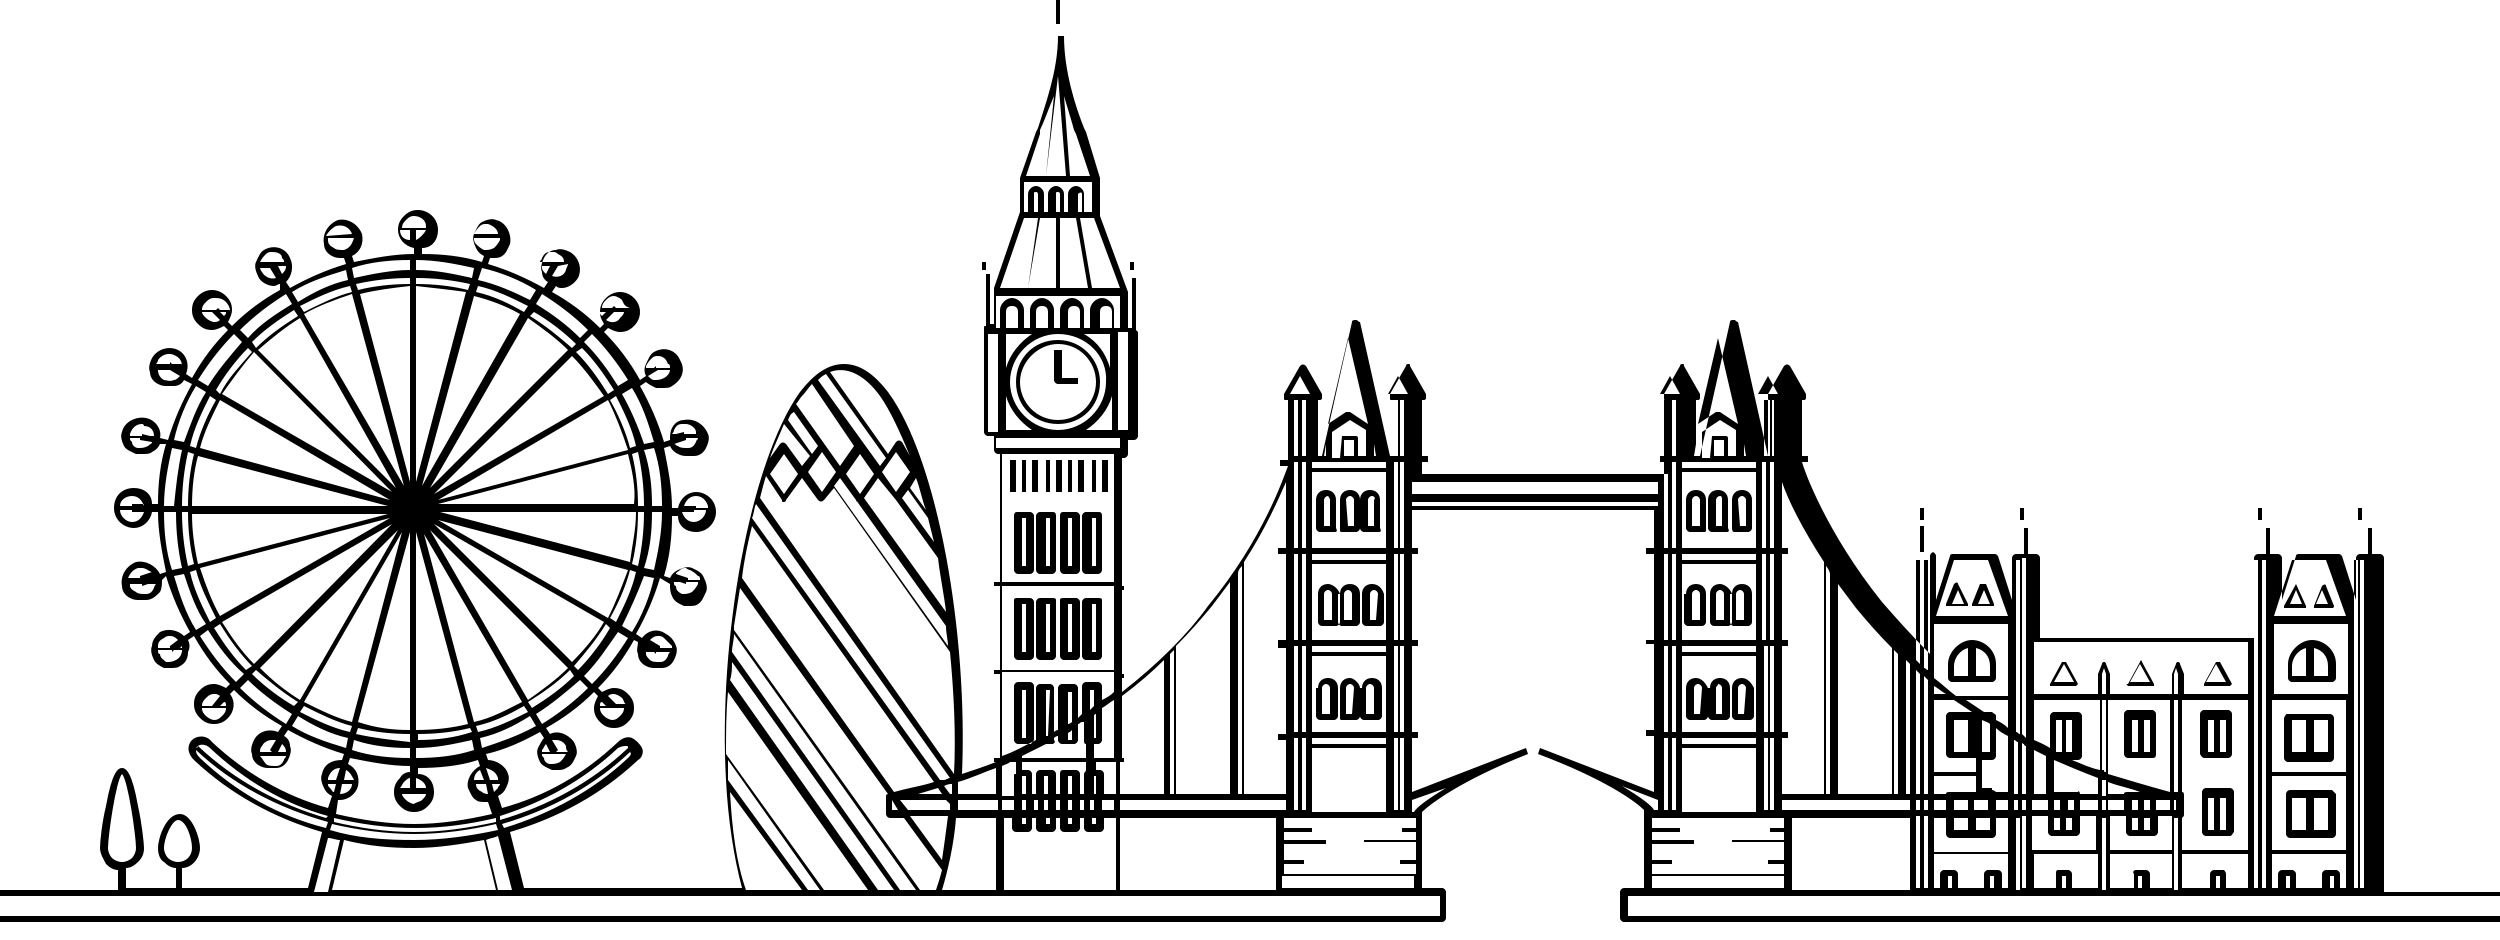 <?xml version="1.0" encoding="utf-8"?>
<!-- Generator: Adobe Illustrator 24.3.0, SVG Export Plug-In . SVG Version: 6.00 Build 0)  -->
<svg version="1.1" id="Layer_1" xmlns="http://www.w3.org/2000/svg" xmlns:xlink="http://www.w3.org/1999/xlink" x="0px" y="0px"
	 viewBox="0 0 125 47" style="enable-background:new 0 0 125 47;" xml:space="preserve">
<style type="text/css">
	.st0{fill-rule:evenodd;clip-rule:evenodd;}
</style>
<path class="st0" d="M53,0h-0.2v1.2H53V0z M49.3,13.1h-0.2v0.4h0.2V13.1z M52.9,17c-1.2,0-2.1,0.9-2.1,2.1c0,1.2,0.9,2.1,2.1,2.1
	c1.2,0,2.1-0.9,2.1-2.1C55,18,54.1,17,52.9,17z M52.9,21c-1.1,0-1.9-0.9-1.9-1.9s0.9-1.9,1.9-1.9c1.1,0,1.9,0.9,1.9,1.9
	S54,21,52.9,21z M66.7,26.6H66c-0.1,0-0.2-0.1-0.2-0.2V25c0-0.3,0.2-0.5,0.5-0.5s0.5,0.2,0.5,0.5v1.4C66.9,26.6,66.8,26.6,66.7,26.6
	z M66.4,24.8c-0.1,0-0.2,0.1-0.2,0.2v1.3h0.3V25C66.5,24.9,66.4,24.8,66.4,24.8z M85.2,26.6h-0.7h0c-0.1,0-0.2-0.1-0.2-0.2V25
	c0-0.3,0.2-0.5,0.5-0.5c0.3,0,0.5,0.2,0.5,0.5v1.4C85.3,26.6,85.3,26.6,85.2,26.6z M84.8,24.8c-0.1,0-0.2,0.1-0.2,0.2h0v1.3H85V25
	C85,24.9,84.9,24.8,84.8,24.8z M86.3,26.6h-0.7h0c-0.1,0-0.2-0.1-0.2-0.2V25c0-0.3,0.2-0.5,0.5-0.5c0.3,0,0.5,0.2,0.5,0.5v1.4
	C86.5,26.6,86.4,26.6,86.3,26.6z M86,24.8c-0.1,0-0.2,0.1-0.2,0.2h0v1.3h0.3V25C86.1,24.9,86.1,24.8,86,24.8z M86.7,26.6h0.7
	c0.1,0,0.2-0.1,0.2-0.2V25c0-0.3-0.2-0.5-0.5-0.5c-0.3,0-0.5,0.2-0.5,0.5v1.4C86.6,26.6,86.7,26.6,86.7,26.6L86.7,26.6z M86.9,25
	c0-0.1,0.1-0.2,0.2-0.2c0.1,0,0.2,0.1,0.2,0.2v1.3h-0.3L86.9,25L86.9,25z M84.3,29.7c0-0.3,0.2-0.5,0.5-0.5c0.3,0,0.5,0.2,0.5,0.5
	v1.4c0,0.1-0.1,0.2-0.2,0.2h-0.7c-0.1,0-0.2-0.1-0.2-0.2V29.7z M84.7,31H85h0v-1.3c0-0.1-0.1-0.2-0.2-0.2c-0.1,0-0.2,0.1-0.2,0.2V31
	z M86,29.2c-0.3,0-0.5,0.2-0.5,0.5v1.4c0,0.1,0.1,0.2,0.2,0.2h0.7c0.1,0,0.2-0.1,0.2-0.2v-1.4C86.5,29.4,86.2,29.2,86,29.2z
	 M85.8,31v-1.3c0-0.1,0.1-0.2,0.2-0.2c0.1,0,0.2,0.1,0.2,0.2V31h0H85.8z M86.6,29.7c0-0.3,0.2-0.5,0.5-0.5c0.3,0,0.5,0.2,0.5,0.5
	v1.4c0,0.1-0.1,0.2-0.2,0.2h-0.7c-0.1,0-0.2-0.1-0.2-0.2V29.7z M86.9,31h0.3h0v-1.3c0-0.1-0.1-0.2-0.2-0.2c-0.1,0-0.2,0.1-0.2,0.2
	V31z M84.8,33.9c-0.3,0-0.5,0.2-0.5,0.5v1.4c0,0.1,0.1,0.2,0.2,0.2h0.7c0.1,0,0.2-0.1,0.2-0.2v-1.4C85.3,34.2,85.1,33.9,84.8,33.9z
	 M85,35.7h-0.3v-1.3c0-0.1,0.1-0.2,0.2-0.2c0.1,0,0.2,0.1,0.2,0.2L85,35.7L85,35.7z M85.5,34.4c0-0.3,0.2-0.5,0.5-0.5
	c0.3,0,0.5,0.2,0.5,0.5v1.4c0,0.1-0.1,0.2-0.2,0.2h-0.7c-0.1,0-0.2-0.1-0.2-0.2V34.4z M85.8,34.4v1.3h0.3h0v-1.3
	c0-0.1-0.1-0.2-0.2-0.2C85.9,34.3,85.8,34.3,85.8,34.4z M87.1,33.9c-0.3,0-0.5,0.2-0.5,0.5v1.4c0,0.1,0.1,0.2,0.2,0.2h0.7
	c0.1,0,0.2-0.1,0.2-0.2v-1.4C87.6,34.2,87.4,33.9,87.1,33.9z M87.2,35.7h-0.3v-1.3c0-0.1,0.1-0.2,0.2-0.2c0.1,0,0.2,0.1,0.2,0.2
	L87.2,35.7L87.2,35.7z M67.1,26.6h0.7c0.1,0,0.2-0.1,0.2-0.2V25c0-0.3-0.2-0.5-0.5-0.5c-0.3,0-0.5,0.2-0.5,0.5v1.4
	C67,26.6,67,26.6,67.1,26.6L67.1,26.6z M67.3,25c0-0.1,0.1-0.2,0.2-0.2c0.1,0,0.2,0.1,0.2,0.2v1.3h-0.3L67.3,25L67.3,25z M68.9,26.6
	h-0.7h0c-0.1,0-0.2-0.1-0.2-0.2V25c0-0.3,0.2-0.5,0.5-0.5c0.3,0,0.5,0.2,0.5,0.5v1.4C69.1,26.6,69,26.6,68.9,26.6z M68.6,24.8
	c-0.1,0-0.2,0.1-0.2,0.2h0v1.3h0.3V25C68.8,24.9,68.7,24.8,68.6,24.8z M66.4,29.2c-0.3,0-0.5,0.2-0.5,0.5v1.4c0,0.1,0.1,0.2,0.2,0.2
	h0.7c0.1,0,0.2-0.1,0.2-0.2v-1.4C66.9,29.4,66.6,29.2,66.4,29.2z M66.5,31h-0.3v-1.3c0-0.1,0.1-0.2,0.2-0.2c0.1,0,0.2,0.1,0.2,0.2
	V31z M67,29.7c0-0.3,0.2-0.5,0.5-0.5c0.3,0,0.5,0.2,0.5,0.5v1.4c0,0.1-0.1,0.2-0.2,0.2h-0.7c-0.1,0-0.2-0.1-0.2-0.2V29.7z M67.3,31
	h0.3h0v-1.3c0-0.1-0.1-0.2-0.2-0.2c-0.1,0-0.2,0.1-0.2,0.2V31z M68.6,29.2c-0.3,0-0.5,0.2-0.5,0.5v1.4c0,0.1,0.1,0.2,0.2,0.2h0.7
	c0.1,0,0.2-0.1,0.2-0.2v-1.4C69.1,29.4,68.9,29.2,68.6,29.2z M68.8,31h-0.3v-1.3c0-0.1,0.1-0.2,0.2-0.2s0.2,0.1,0.2,0.2L68.8,31
	L68.8,31z M65.9,34.4c0-0.3,0.2-0.5,0.5-0.5s0.5,0.2,0.5,0.5v1.4c0,0.1-0.1,0.2-0.2,0.2H66c-0.1,0-0.2-0.1-0.2-0.2V34.4z M66.2,35.7
	h0.3v-1.3c0-0.1-0.1-0.2-0.2-0.2c-0.1,0-0.2,0.1-0.2,0.2V35.7z M67.5,33.9c-0.3,0-0.5,0.2-0.5,0.5v1.4C67,36,67,36,67.1,36h0.7
	c0.1,0,0.2-0.1,0.2-0.2v-1.4C68,34.2,67.7,33.9,67.5,33.9z M67.6,35.7h-0.3v-1.3c0-0.1,0.1-0.2,0.2-0.2c0.1,0,0.2,0.1,0.2,0.2
	L67.6,35.7L67.6,35.7z M68.1,34.4c0-0.3,0.2-0.5,0.5-0.5c0.3,0,0.5,0.2,0.5,0.5v1.4c0,0.1-0.1,0.2-0.2,0.2h-0.7
	c-0.1,0-0.2-0.1-0.2-0.2V34.4z M68.4,35.7h0.3h0v-1.3c0-0.1-0.1-0.2-0.2-0.2s-0.2,0.1-0.2,0.2V35.7z M96.2,25.4H96v0.6h0.2V25.4z
	 M101,25.4h0.2v0.6H101V25.4z M99.6,34.1c0.1,0,0.2-0.1,0.2-0.2v-0.7c0-0.7-0.6-1.2-1.2-1.2s-1.2,0.6-1.2,1.2v0.7
	c0,0.1,0.1,0.2,0.2,0.2H99.6z M99.5,33.3v0.5h-0.7v-1.4C99.2,32.5,99.5,32.8,99.5,33.3z M97.7,33.3c0-0.4,0.3-0.8,0.7-0.9v1.4h-0.7
	V33.3z M107.6,37.9h-1.2c-0.1,0-0.2-0.1-0.2-0.2v-2c0-0.1,0.1-0.2,0.2-0.2h1.2c0.1,0,0.2,0.1,0.2,0.2v2
	C107.8,37.9,107.7,37.9,107.6,37.9z M107.2,37.6h0.3V36h-0.3V37.6z M106.9,36h-0.3v1.6h0.3V36z M110.2,37.9h1.2
	c0.1,0,0.2-0.1,0.2-0.2v-2c0-0.1-0.1-0.2-0.2-0.2h-1.2c-0.1,0-0.2,0.1-0.2,0.2v2C110.1,37.9,110.2,37.9,110.2,37.9z M111.3,37.6H111
	V36h0.3V37.6z M110.4,36h0.3v1.6h-0.3V36z M111.5,41.8h-1.2c-0.1,0-0.2-0.1-0.2-0.2v-2c0-0.1,0.1-0.2,0.2-0.2h1.2
	c0.1,0,0.2,0.1,0.2,0.2v2C111.6,41.7,111.6,41.8,111.5,41.8z M111,41.5h0.3v-1.6H111V41.5z M110.7,39.9h-0.3v1.6h0.3V39.9z
	 M97.9,29.2c0-0.1-0.1-0.1-0.2,0l-0.4,1c0,0,0,0.1,0,0.1c0,0,0,0,0.1,0h0.9c0,0,0.1,0,0.1,0c0,0,0-0.1,0-0.1L97.9,29.2L97.9,29.2z
	 M97.6,30.2l0.3-0.7l0.3,0.7H97.6L97.6,30.2z M99.3,29.2l0.4,1c0,0,0,0.1,0,0.1c0,0,0,0-0.1,0h-0.9c0,0-0.1,0-0.1,0s0-0.1,0-0.1
	l0.4-1C99.2,29.2,99.2,29.2,99.3,29.2C99.3,29.2,99.3,29.2,99.3,29.2z M99.2,29.5l-0.3,0.7h0.6L99.2,29.5z M113.1,25.4h-0.2v0.6h0.2
	V25.4z M117.9,25.4h0.2v0.6h-0.2V25.4z M116.6,34.1c0.1,0,0.2-0.1,0.2-0.2v-0.7c0-0.7-0.6-1.2-1.2-1.2s-1.2,0.6-1.2,1.2v0.7
	c0,0.1,0.1,0.2,0.2,0.2H116.6z M116.4,33.3v0.5h-0.7v-1.4C116.1,32.5,116.4,32.8,116.4,33.3z M114.6,33.3c0-0.4,0.3-0.8,0.7-0.9v1.4
	h-0.7V33.3z M114.4,35.7h2.1c0.1,0,0.2,0.1,0.2,0.2v2c0,0.1-0.1,0.2-0.2,0.2h-2.1c-0.1,0-0.2-0.1-0.2-0.2v-2
	C114.3,35.7,114.3,35.7,114.4,35.7z M115.3,36h-0.7v1.6h0.7V36z M115.7,37.6h0.7V36h-0.7V37.6z M116.6,39.5h-2.1
	c-0.1,0-0.2,0.1-0.2,0.2v2c0,0.1,0.1,0.2,0.2,0.2h2.1c0.1,0,0.2-0.1,0.2-0.2v-2C116.7,39.6,116.6,39.5,116.6,39.5z M114.6,39.9h0.7
	v1.6h-0.7V39.9z M116.4,41.5h-0.7v-1.6h0.7V41.5z M114.8,29.2C114.8,29.2,114.8,29.2,114.8,29.2L114.8,29.2l0.5,1.1c0,0,0,0.1,0,0.1
	c0,0,0,0-0.1,0h-0.9c0,0-0.1,0-0.1,0c0,0,0-0.1,0-0.1L114.8,29.2C114.7,29.2,114.8,29.2,114.8,29.2z M114.8,29.5l-0.3,0.7h0h0.6
	L114.8,29.5z M116.7,30.3l-0.4-1c0-0.1-0.1-0.1-0.2,0l-0.4,1c0,0,0,0.1,0,0.1c0,0,0,0,0.1,0h0.9C116.6,30.4,116.7,30.4,116.7,30.3
	C116.7,30.3,116.7,30.3,116.7,30.3z M115.8,30.2l0.3-0.7l0.3,0.7H115.8z M103.8,34.3h-1.2c0,0-0.1,0-0.1,0c0,0,0-0.1,0-0.1l0.6-1.1
	c0,0,0,0,0.1,0c0,0,0.1,0,0.1,0l0.6,1.1C103.9,34.2,103.9,34.2,103.8,34.3C103.9,34.3,103.8,34.3,103.8,34.3z M103.7,34.1l-0.5-0.9
	l-0.5,0.9H103.7z M106.4,34.3h1.2c0,0,0.1,0,0.1,0c0,0,0-0.1,0-0.1l-0.6-1.1c0-0.1-0.1-0.1-0.1,0l-0.6,1.1
	C106.3,34.2,106.3,34.2,106.4,34.3C106.4,34.3,106.4,34.3,106.4,34.3z M107,33.2l0.5,0.9h-1L107,33.2z M111.5,34.3h-1.2
	c0,0-0.1,0-0.1,0c0,0,0-0.1,0-0.1l0.6-1.1c0,0,0,0,0.1,0s0.1,0,0.1,0l0.6,1.1C111.6,34.2,111.6,34.2,111.5,34.3
	C111.5,34.3,111.5,34.3,111.5,34.3z M111.3,34.1l-0.5-0.9l-0.5,0.9H111.3z M52.8,17.5h0.3v1.4h0.8v0.3h-1c-0.1,0-0.2-0.1-0.2-0.2
	V17.5z M56.5,13.1h0.2v0.4h-0.2V13.1z M50.8,23h-0.3v1.6h0.3V23z M51.1,23h0.2v1.6h-0.2V23z M51.9,23h-0.3v1.6h0.3V23z M52.3,23h0.2
	v1.6h-0.2V23z M53.1,23h-0.3v1.6h0.3V23z M53.4,23h0.2v1.6h-0.2V23z M54.2,23h-0.3v1.6h0.3V23z M54.6,23h0.2v1.6h-0.2V23z M55.4,23
	h-0.3v1.6h0.3V23z M50.9,25.6h0.6c0.1,0,0.2,0.1,0.2,0.2v2.7c0,0.1-0.1,0.2-0.2,0.2h-0.6c-0.1,0-0.2-0.1-0.2-0.2v-2.7
	C50.7,25.6,50.8,25.6,50.9,25.6z M51.1,28.3h0.2v-2.4h-0.2V28.3z M52.6,25.6H52c-0.1,0-0.2,0.1-0.2,0.2v2.7c0,0.1,0.1,0.2,0.2,0.2
	h0.6c0.1,0,0.2-0.1,0.2-0.2v-2.7C52.8,25.6,52.7,25.6,52.6,25.6z M52.5,28.3h-0.2v-2.4h0.2V28.3z M53.2,25.6h0.6
	c0.1,0,0.2,0.1,0.2,0.2v2.7c0,0.1-0.1,0.2-0.2,0.2h-0.6c-0.1,0-0.2-0.1-0.2-0.2v-2.7C53,25.6,53.1,25.6,53.2,25.6z M53.4,28.3h0.2
	v-2.4h-0.2V28.3z M54.9,25.6h-0.6c-0.1,0-0.2,0.1-0.2,0.2v2.7c0,0.1,0.1,0.2,0.2,0.2h0.6c0.1,0,0.2-0.1,0.2-0.2v-2.7
	C55.1,25.6,55,25.6,54.9,25.6z M54.8,28.3h-0.2v-2.4h0.2V28.3z M50.9,29.9h0.6c0.1,0,0.2,0.1,0.2,0.2v2.7c0,0.1-0.1,0.2-0.2,0.2
	h-0.6c-0.1,0-0.2-0.1-0.2-0.2V30C50.7,29.9,50.8,29.9,50.9,29.9z M51.1,32.6h0.2v-2.4h-0.2V32.6z M52.6,29.9H52
	c-0.1,0-0.2,0.1-0.2,0.2v2.7c0,0.1,0.1,0.2,0.2,0.2h0.6c0.1,0,0.2-0.1,0.2-0.2V30C52.8,29.9,52.7,29.9,52.6,29.9z M52.5,32.6h-0.2
	v-2.4h0.2V32.6z M53.2,29.9h0.6c0.1,0,0.2,0.1,0.2,0.2v2.7c0,0.1-0.1,0.2-0.2,0.2h-0.6c-0.1,0-0.2-0.1-0.2-0.2V30
	C53,29.9,53.1,29.9,53.2,29.9z M53.4,32.6h0.2v-2.4h-0.2V32.6z M54.9,29.9h-0.6c-0.1,0-0.2,0.1-0.2,0.2v2.7c0,0.1,0.1,0.2,0.2,0.2
	h0.6c0.1,0,0.2-0.1,0.2-0.2V30C55.1,29.9,55,29.9,54.9,29.9z M54.8,32.6h-0.2v-2.4h0.2V32.6z M51.5,37.2h-0.6
	c-0.1,0-0.2-0.1-0.2-0.2v-2.7c0-0.1,0.1-0.2,0.2-0.2h0.6c0.1,0,0.2,0.1,0.2,0.2V37C51.6,37.1,51.6,37.2,51.5,37.2z M51.3,34.5h-0.2
	v2.4h0.2V34.5z M125,44.8H82.4v0h-1v1H125v0.3H81.2c-0.1,0-0.2-0.1-0.2-0.2v-1.3c0-0.1,0.1-0.2,0.2-0.2h1v-3.8c0,0,0-0.1,0-0.1
	c-0.5-0.5-2.1-1.6-5.3-2.8l0.1-0.3l5.7,2.2v-2.8h-0.4v-0.3h0.4v-4.3h-0.4V32h0.4v-4.3h-0.4v-0.3h0.4v-1.9H70.6v1.9h0.3v0.3h-0.3V32
	h0.3v0.3h-0.3v4.3h0.3v0.3h-0.3v2.7l5.7-2.2l0.1,0.3c-3.3,1.3-4.9,2.5-5.3,2.9c0,0,0,0,0,0v3.8h1c0.1,0,0.2,0.1,0.2,0.2v1.3
	c0,0.1-0.1,0.2-0.2,0.2H0v-0.3h72v-1H47c0,0,0,0-0.1,0h-9.8c0,0,0,0-0.1,0H6.3H5.9H0v-0.3h5.9v-1c-0.2,0-0.4-0.1-0.6-0.3
	C5.2,43,5,42.7,5,42.4c0-0.3,0.1-1.3,0.3-2.1c0.3-1.7,0.6-1.9,0.8-1.9c0.2,0,0.5,0.2,0.8,1.9c0.2,0.9,0.3,1.9,0.3,2.1
	c0,0.3-0.1,0.5-0.3,0.7c-0.2,0.2-0.4,0.3-0.6,0.3v1h2.5v-1c-0.2,0-0.4-0.1-0.6-0.3C8,43,7.9,42.7,7.9,42.4c0-0.5,0.4-1.7,1.1-1.7
	c0.6,0,1,1.2,1,1.7c0,0.5-0.4,1-0.9,1v1h6.3l0.7-2.8c-2.4-0.7-4.6-1.9-6.4-3.6l0,0c-0.4-0.4-0.3-0.8-0.1-1c0.2-0.2,0.7-0.3,1,0.1
	c1.6,1.5,3.6,2.7,5.8,3.3l0.2-0.6c-0.2-0.1-0.3-0.2-0.4-0.4c-0.1-0.2-0.2-0.5-0.1-0.7c0.1-0.5,0.5-0.7,1-0.7l0.1-0.3
	c-1-0.3-1.9-0.7-2.8-1.2l-0.2,0.3c0.2,0.1,0.3,0.3,0.3,0.5c0.1,0.2,0,0.5-0.1,0.7c-0.1,0.2-0.3,0.4-0.6,0.4c-0.1,0-0.2,0-0.3,0
	c-0.2,0-0.3,0-0.5-0.1c-0.2-0.1-0.4-0.3-0.4-0.6c-0.1-0.2,0-0.5,0.1-0.7c0.2-0.4,0.7-0.6,1.2-0.4l0.2-0.3c-0.9-0.5-1.7-1.1-2.4-1.8
	l-0.2,0.2c0.3,0.4,0.2,0.9-0.1,1.2c-0.2,0.2-0.4,0.3-0.7,0.3c-0.3,0-0.5-0.1-0.7-0.3c-0.2-0.2-0.3-0.4-0.3-0.7
	c0-0.3,0.1-0.5,0.3-0.7c0.2-0.2,0.4-0.3,0.7-0.3c0.2,0,0.4,0.1,0.6,0.2l0.2-0.2c-0.7-0.7-1.3-1.5-1.8-2.4l-0.3,0.2
	c0.1,0.2,0.1,0.4,0,0.6C9.4,33,9.2,33.2,9,33.3c-0.1,0.1-0.3,0.1-0.5,0.1c-0.1,0-0.2,0-0.3,0C8,33.3,7.8,33.2,7.7,33
	c-0.1-0.2-0.2-0.5-0.1-0.7C7.6,32,7.8,31.8,8,31.6c0.4-0.2,0.9-0.1,1.2,0.2l0.3-0.2c-0.5-0.9-0.9-1.8-1.2-2.8L8.1,29
	c0,0.2,0,0.4-0.1,0.6C7.8,29.8,7.6,30,7.3,30c-0.1,0-0.2,0-0.3,0c-0.2,0-0.3,0-0.5-0.1c-0.2-0.1-0.4-0.3-0.4-0.6
	c-0.1-0.5,0.2-1,0.7-1.2C7.3,28,7.8,28.3,8,28.7l0.3-0.1c-0.2-1-0.4-2-0.4-3H7.6c-0.1,0.5-0.5,0.8-0.9,0.8c-0.5,0-1-0.4-1-1
	s0.4-1,1-1c0.5,0,0.9,0.3,0.9,0.8h0.3c0-1,0.1-2,0.4-3L8,22.2c-0.1,0.2-0.2,0.3-0.4,0.4c-0.1,0.1-0.3,0.1-0.5,0.1
	c-0.1,0-0.2,0-0.3,0c-0.2-0.1-0.5-0.2-0.6-0.4c-0.1-0.2-0.2-0.5-0.1-0.7c0.1-0.5,0.7-0.8,1.2-0.7c0.5,0.1,0.8,0.6,0.7,1L8.4,22
	c0.3-1,0.7-1.9,1.2-2.8L9.2,19c-0.1,0.2-0.3,0.3-0.5,0.3c-0.1,0-0.2,0-0.3,0c-0.2,0-0.3,0-0.5-0.1c-0.2-0.1-0.4-0.3-0.4-0.6
	c-0.1-0.2,0-0.5,0.1-0.7c0.3-0.5,0.9-0.6,1.3-0.4c0.4,0.2,0.6,0.7,0.4,1.2l0.3,0.2c0.5-0.9,1.1-1.7,1.8-2.4l-0.2-0.2
	c-0.2,0.1-0.4,0.2-0.6,0.2c-0.3,0-0.5-0.1-0.7-0.3c-0.2-0.2-0.3-0.4-0.3-0.7c0-0.3,0.1-0.5,0.3-0.7c0.4-0.4,1-0.4,1.4,0
	c0.2,0.2,0.3,0.4,0.3,0.7c0,0.2-0.1,0.4-0.2,0.6l0.2,0.2c0.7-0.7,1.5-1.3,2.4-1.8L14,14.2c-0.1,0-0.2,0.1-0.3,0.1
	c-0.3,0-0.7-0.2-0.8-0.5c-0.1-0.2-0.2-0.5-0.1-0.7c0.1-0.2,0.2-0.5,0.4-0.6c0.5-0.3,1.1-0.1,1.3,0.4c0.2,0.4,0.1,0.9-0.2,1.2
	l0.2,0.3c0.9-0.5,1.8-0.9,2.8-1.2l-0.1-0.3c0,0,0,0,0,0c0,0,0,0-0.1,0c-0.2,0-0.3,0-0.5-0.1c-0.2-0.1-0.4-0.3-0.4-0.6
	c-0.1-0.5,0.2-1,0.7-1.2c0.5-0.1,1,0.2,1.2,0.7c0.1,0.5-0.1,0.9-0.5,1.1l0.1,0.3c1-0.2,2-0.4,3-0.4v-0.3c-0.5-0.1-0.8-0.5-0.8-0.9
	c0-0.3,0.1-0.5,0.3-0.7c0.2-0.2,0.4-0.3,0.7-0.3c0.5,0,1,0.4,1,1c0,0.5-0.3,0.9-0.8,0.9v0.3c1,0,2,0.1,3,0.4l0.1-0.3
	c-0.2-0.1-0.3-0.2-0.4-0.4c-0.1-0.2-0.2-0.5-0.1-0.7c0.1-0.2,0.2-0.5,0.4-0.6c0.2-0.1,0.5-0.2,0.7-0.1c0.5,0.1,0.8,0.7,0.7,1.2
	c-0.1,0.2-0.2,0.5-0.4,0.6c-0.1,0.1-0.3,0.1-0.5,0.1c0,0-0.1,0-0.1,0l-0.1,0.3c1,0.3,1.9,0.7,2.8,1.2l0.2-0.3
	c-0.2-0.1-0.3-0.3-0.3-0.5c-0.1-0.2,0-0.5,0.1-0.7c0.1-0.2,0.3-0.4,0.6-0.4c0.2-0.1,0.5,0,0.7,0.1c0.5,0.3,0.6,0.9,0.4,1.3
	c-0.2,0.3-0.5,0.5-0.8,0.5c-0.1,0-0.2,0-0.3-0.1l-0.2,0.3c0.9,0.5,1.7,1.1,2.4,1.8l0.2-0.2c-0.1-0.2-0.2-0.3-0.2-0.6
	c0-0.3,0.1-0.5,0.3-0.7c0.4-0.4,1-0.4,1.4,0c0.4,0.4,0.4,1,0,1.4c-0.2,0.2-0.4,0.3-0.7,0.3c-0.2,0-0.4-0.1-0.6-0.2l-0.2,0.2
	c0.7,0.7,1.3,1.5,1.8,2.4l0.3-0.2c-0.1-0.2-0.1-0.4,0-0.6c0.1-0.2,0.2-0.5,0.4-0.6c0.5-0.3,1.1-0.1,1.3,0.4c0.3,0.5,0.1,1-0.4,1.3
	c-0.1,0.1-0.3,0.1-0.5,0.1c-0.1,0-0.2,0-0.3,0c-0.2-0.1-0.4-0.2-0.5-0.3l-0.3,0.2c0.5,0.9,0.9,1.8,1.2,2.8l0.3-0.1
	c0-0.2,0-0.4,0.1-0.6c0.1-0.2,0.3-0.4,0.6-0.4c0.5-0.1,1,0.2,1.2,0.7c0.1,0.2,0,0.5-0.1,0.7c-0.1,0.2-0.3,0.4-0.6,0.4
	c-0.1,0-0.2,0-0.3,0c-0.2,0-0.3,0-0.5-0.1c-0.2-0.1-0.3-0.2-0.4-0.4l-0.3,0.1c0.2,1,0.4,2,0.4,3h0.3c0.1-0.5,0.5-0.8,0.9-0.8
	c0.5,0,1,0.4,1,1c0,0.5-0.4,1-1,1c-0.5,0-0.9-0.3-0.9-0.8h-0.3c0,1-0.1,2-0.4,3l0.3,0.1c0.1-0.2,0.2-0.3,0.4-0.4
	c0.2-0.1,0.5-0.2,0.7-0.1c0.2,0.1,0.5,0.2,0.6,0.5c0.1,0.2,0.2,0.5,0.1,0.7c-0.1,0.2-0.2,0.5-0.4,0.6c-0.1,0.1-0.3,0.1-0.5,0.1
	c-0.1,0-0.2,0-0.2,0c-0.2-0.1-0.5-0.2-0.6-0.5c-0.1-0.2-0.1-0.4-0.1-0.6L33,28.9c-0.3,1-0.7,1.9-1.2,2.8l0.3,0.2
	c0.3-0.4,0.8-0.5,1.2-0.2c0.2,0.1,0.4,0.3,0.5,0.6c0.1,0.2,0,0.5-0.1,0.7c-0.1,0.2-0.3,0.4-0.6,0.4c-0.1,0-0.2,0-0.3,0
	c-0.2,0-0.3,0-0.5-0.1c-0.2-0.1-0.4-0.3-0.4-0.6c-0.1-0.2,0-0.4,0-0.6L31.7,32c-0.5,0.9-1.1,1.7-1.8,2.4l0.2,0.2
	c0.2-0.1,0.4-0.2,0.6-0.2c0.3,0,0.5,0.1,0.7,0.3c0.2,0.2,0.3,0.4,0.3,0.7c0,0.3-0.1,0.5-0.3,0.7c-0.2,0.2-0.4,0.3-0.7,0.3
	c-0.3,0-0.5-0.1-0.7-0.3c-0.2-0.2-0.3-0.4-0.3-0.7c0-0.2,0.1-0.4,0.2-0.6l-0.2-0.2c-0.7,0.7-1.5,1.3-2.4,1.8l0.2,0.3
	c0.4-0.2,0.9,0,1.2,0.4c0.1,0.2,0.2,0.5,0.1,0.7c-0.1,0.2-0.2,0.5-0.5,0.6c-0.1,0.1-0.3,0.1-0.5,0.1c-0.1,0-0.2,0-0.2,0
	c-0.2-0.1-0.5-0.2-0.6-0.4c-0.1-0.2-0.2-0.5-0.1-0.7c0.1-0.2,0.2-0.4,0.3-0.5l-0.2-0.3c-0.9,0.5-1.8,0.9-2.7,1.1l0.1,0.3
	c0.4,0,0.9,0.3,1,0.7c0.1,0.2,0,0.5-0.1,0.7c-0.1,0.2-0.2,0.3-0.4,0.4l0.2,0.6c2.2-0.6,4.1-1.7,5.8-3.3c0.2-0.2,0.5-0.3,0.7-0.2
	c0.2,0.1,0.4,0.3,0.5,0.5c0.1,0.2,0,0.5-0.2,0.6c-1.8,1.7-4,2.9-6.4,3.6l0.7,2.8h10.9c-0.4-1.5-0.7-3.4-0.8-5.4l0,0l0,0
	c-0.4-7,1.2-15.9,3.7-19.4c0.7-0.9,1.4-1.4,2.2-1.4s1.5,0.5,2.2,1.4c2.5,3.4,4,12.1,3.7,19.1c0.6-0.2,1.2-0.4,1.7-0.6h-0.1v-0.2h0.3
	v-4.2h-0.3v-0.2h0.3v-4.2h-0.3v-0.2h0.3v-6.4h-0.1c-0.1,0-0.2-0.1-0.2-0.2v-0.7h-0.3c-0.1,0-0.2-0.1-0.2-0.2v-5.2
	c0-0.1,0-0.1,0.1-0.1v-2.6h0.2v2.5h0.2v-1.7c0,0,0,0,0-0.1l1.3-3.8c0,0,0,0,0,0V9c0,0,0,0,0-0.1l0.8-2.3l0.2,0.1l-0.2-0.1l0.1-0.2
	c0.3-1,1-2.8,1-4.6h0.3c0,1.8,0.6,3.6,1,4.6l0,0l0.1,0.2h0L55,8.9c0,0,0,0,0,0.1v1.8l1.4,3.8c0,0,0,0,0,0.1v1.7h0.2v-2.5h0.2v2.6
	c0,0,0.1,0.1,0.1,0.1v5.2c0,0.1-0.1,0.2-0.2,0.2h-0.3v0.7c0,0.1-0.1,0.2-0.2,0.2h-0.1v6.4h0.1v0.2h-0.1v4.2h0.1v0.2h-0.1v0.7
	c1.8-1.4,3.3-2.9,4.3-4.3c2.8-3.4,3.8-6.5,4-7H64v-0.3h0.4V20h-0.1c-0.1,0-0.1,0-0.1-0.1c0-0.1,0-0.1,0-0.2l0.8-1.4
	c0.1-0.1,0.2-0.1,0.3,0l0.8,1.4c0,0.1,0,0.1,0,0.2c0,0.1-0.1,0.1-0.1,0.1h-0.1v2.8h0.2l1.5-6.7c0-0.1,0.1-0.1,0.2-0.1
	c0.1,0,0.1,0.1,0.2,0.1l1.5,6.7h0.2V20h-0.1c-0.1,0-0.1,0-0.1-0.1c0-0.1,0-0.1,0-0.2l0.8-1.4c0-0.1,0.1-0.1,0.1-0.1
	c0.1,0,0.1,0,0.1,0.1l0.8,1.4c0,0.1,0,0.1,0,0.2c0,0.1-0.1,0.1-0.1,0.1h-0.1v2.8h0.3v0.3h-0.3v0.6h12.3v-0.6h-0.4v-0.3h0.4V20h-0.1
	c-0.1,0-0.1,0-0.1-0.1c0-0.1,0-0.1,0-0.2l0.8-1.4c0-0.1,0.1-0.1,0.1-0.1c0.1,0,0.1,0,0.1,0.1l0.8,1.4c0,0.1,0,0.1,0,0.2
	c0,0.1-0.1,0.1-0.1,0.1h-0.1v2.8h0.2l1.5-6.7c0-0.1,0.1-0.1,0.2-0.1c0.1,0,0.1,0.1,0.2,0.1l1.5,6.7h0.2V20h-0.1
	c-0.1,0-0.1,0-0.1-0.1c0,0,0-0.1,0-0.2l0.8-1.4c0.1-0.1,0.2-0.1,0.3,0l0.8,1.4c0,0.1,0,0.1,0,0.2c0,0.1-0.1,0.1-0.1,0.1h-0.1v2.8
	h0.3v0.3h-0.3c0.1,0.4,1.2,3.5,4,7c0.7,0.8,1.5,1.7,2.4,2.6v-4.9c0-0.1,0.1-0.2,0.2-0.2H96v-1.3h0.2v1.3h0.4c0.1,0,0.2,0.1,0.2,0.2
	V30l0.7-2.2c0-0.1,0.1-0.1,0.2-0.1h2c0.1,0,0.1,0,0.2,0.1l0.7,2.2v-2.1c0-0.1,0.1-0.2,0.2-0.2h0.4v-1.3h0.2v1.3h0.4
	c0.1,0,0.2,0.1,0.2,0.2v4h10.7v-4c0-0.1,0.1-0.2,0.2-0.2h0.4v-1.3h0.2v1.3h0.4c0.1,0,0.2,0.1,0.2,0.2V30l0.7-2.2
	c0-0.1,0.1-0.1,0.2-0.1h1.9c0.1,0,0.1,0,0.2,0.1l0.7,2.2v-2.1c0-0.1,0.1-0.2,0.2-0.2h0.4v-1.3h0.2v1.3h0.4c0.1,0,0.2,0.1,0.2,0.2
	v16.7h6.4V44.8z M27.3,37.2c-0.1,0.1-0.1,0.2-0.2,0.3c0,0,0,0.1,0,0.1h0.4L27.3,37.2z M27.5,38.2c0.2,0,0.3,0,0.5-0.1v0
	c0.1-0.1,0.2-0.2,0.3-0.4c0,0,0,0,0,0h-1.2c0,0.1,0,0.1,0.1,0.2C27.2,38.1,27.4,38.2,27.5,38.2z M28.3,37.3
	c-0.1-0.2-0.3-0.3-0.5-0.3h0c-0.1,0-0.1,0-0.2,0l0.3,0.5l-0.1,0.1h0.6C28.3,37.5,28.3,37.4,28.3,37.3z M32.2,32.4h0.1H32.2
	C32.2,32.3,32.2,32.3,32.2,32.4C32.2,32.4,32.2,32.4,32.2,32.4z M32.5,33c0.1,0.1,0.3,0.1,0.5,0.1l0,0c0.2,0,0.3-0.1,0.4-0.3
	c0-0.1,0.1-0.2,0.1-0.2h-0.7l0,0.1l-0.1-0.1h-0.4c0,0,0,0.1,0,0.1C32.3,32.8,32.4,32.9,32.5,33z M33.2,31.9
	c-0.1-0.1-0.2-0.1-0.3-0.1v0c-0.2,0-0.3,0.1-0.4,0.2l0.5,0.3l0,0.1h0.6c0,0,0-0.1,0-0.1C33.4,32.1,33.3,32,33.2,31.9z M34.1,29.7
	c0.2,0,0.3,0,0.5-0.1c0.1-0.1,0.2-0.2,0.3-0.4c0,0,0-0.1,0-0.1v0h-0.6l0,0.1l-0.3-0.1h-0.3c0,0.1,0,0.2,0.1,0.2
	C33.8,29.5,33.9,29.6,34.1,29.7z M34.3,28.4c-0.1,0-0.2,0-0.3,0.1l0,0c-0.1,0.1-0.2,0.1-0.2,0.2l0.6,0.2l0,0.1h0.6
	c0-0.1,0-0.2-0.1-0.2c-0.1-0.1-0.2-0.2-0.4-0.3C34.4,28.5,34.3,28.4,34.3,28.4z M33.9,22.3c0.1,0.1,0.3,0.1,0.5,0.1l0,0
	c0.2,0,0.3-0.1,0.4-0.3c0-0.1,0.1-0.1,0.1-0.2h-0.6l0,0.1l-0.6,0.2C33.8,22.2,33.8,22.3,33.9,22.3z M34.3,21.2c-0.1,0-0.1,0-0.2,0
	l0,0c-0.2,0-0.3,0.1-0.4,0.3c0,0.1-0.1,0.2-0.1,0.2h0.2l0.4-0.1l0,0.1h0.6c0,0,0-0.1,0-0.1C34.8,21.4,34.5,21.2,34.3,21.2z M32.7,19
	c0.2,0,0.3,0,0.5-0.1c0.2-0.1,0.3-0.3,0.3-0.4h-0.6l0,0l-0.5,0.3C32.5,18.9,32.6,19,32.7,19z M32.9,17.8c-0.1,0-0.2,0-0.3,0.1v0
	c-0.1,0.1-0.2,0.2-0.3,0.4c0,0,0,0.1,0,0.1h0.4l0.1-0.1l0,0.1h0.7c0-0.1,0-0.2-0.1-0.2C33.3,17.9,33.1,17.8,32.9,17.8z M32.3,18.5
	h-0.1C32.2,18.5,32.2,18.5,32.3,18.5L32.3,18.5z M27.9,13.3l-0.3,0.5c0.3,0.1,0.6,0,0.7-0.3c0-0.1,0.1-0.2,0.1-0.3L27.9,13.3
	L27.9,13.3z M27.7,12.6c-0.1,0-0.1,0-0.2,0l0,0c-0.2,0-0.3,0.1-0.4,0.3c0,0.1-0.1,0.1-0.1,0.2h1.2c0-0.2-0.1-0.3-0.3-0.4
	C27.9,12.7,27.8,12.6,27.7,12.6z M27.1,13.3c0,0,0,0.1,0,0.1l0,0c0,0.1,0.1,0.2,0.2,0.3l0.2-0.4H27.1z M24.3,11.2
	c-0.1,0-0.2,0-0.3,0.1c-0.1,0.1-0.2,0.2-0.3,0.4c0,0,0,0,0,0c0,0,0,0,0,0h1.2c0-0.2-0.2-0.4-0.5-0.5C24.4,11.2,24.4,11.2,24.3,11.2z
	 M23.7,11.9c0,0.1,0,0.2,0.1,0.3l0,0c0.1,0.1,0.2,0.2,0.4,0.3c0.2,0,0.3,0,0.5-0.1c0.1-0.1,0.2-0.2,0.3-0.4c0,0,0-0.1,0-0.1H23.7z
	 M17.6,11.7c-0.1-0.3-0.4-0.5-0.8-0.4c-0.2,0.1-0.4,0.3-0.5,0.5L17.6,11.7C17.6,11.7,17.6,11.7,17.6,11.7
	C17.6,11.7,17.6,11.7,17.6,11.7z M16.4,12c0,0.2,0.1,0.3,0.3,0.4l0,0c0.1,0.1,0.3,0.1,0.5,0.1c0.3-0.1,0.4-0.3,0.5-0.6h-1.3
	C16.4,11.9,16.4,12,16.4,12z M14.3,13.3h-0.4l0.2,0.4C14.2,13.6,14.3,13.5,14.3,13.3z M13.6,12.6c-0.1,0-0.2,0-0.3,0.1v0
	c-0.1,0.1-0.2,0.2-0.3,0.4c0,0,0,0,0,0c0,0,0,0,0,0h1.2c0-0.1,0-0.1-0.1-0.2C14.1,12.7,13.9,12.6,13.6,12.6z M13,13.3
	c0,0.1,0,0.2,0.1,0.3h0c0.1,0.2,0.4,0.4,0.7,0.3l-0.3-0.5l0.1,0H13z M9.1,18.5H9H9.1C9.1,18.5,9.1,18.5,9.1,18.5z M9.1,18.3
	c0-0.2-0.1-0.4-0.3-0.5l0,0c-0.3-0.2-0.7-0.1-0.9,0.2c0,0.1-0.1,0.2-0.1,0.2h0.7l0-0.1l0.1,0.1H9.1z M8.2,19C8.3,19,8.5,19.1,8.7,19
	v0c0.1,0,0.2-0.1,0.3-0.2l-0.5-0.3l0,0H7.9c0,0,0,0,0,0c0,0,0,0,0,0C7.9,18.7,8,18.9,8.2,19z M7.1,21.2c-0.3,0-0.5,0.2-0.6,0.5h0
	c0,0,0,0.1,0,0.1h0.6l0-0.1l0.4,0.1h0.2c0-0.3-0.2-0.5-0.5-0.5C7.2,21.2,7.1,21.2,7.1,21.2z M6.9,22.4c0.2,0,0.3,0,0.5-0.1h0
	c0.1-0.1,0.2-0.1,0.2-0.2L7,22l0-0.1H6.5c0,0.1,0,0.1,0.1,0.2C6.6,22.3,6.8,22.4,6.9,22.4z M7.1,28.4c-0.1,0-0.1,0-0.2,0h0
	c-0.3,0.1-0.4,0.3-0.5,0.5h0.6l0-0.1l0.6-0.2C7.5,28.6,7.3,28.4,7.1,28.4z M6.8,29.6c0.1,0.1,0.3,0.1,0.5,0.1v0
	c0.2,0,0.3-0.1,0.4-0.3c0-0.1,0.1-0.2,0.1-0.2H7.4l-0.3,0.1l0-0.1H6.5c0,0,0,0.1,0,0.1C6.5,29.4,6.6,29.5,6.8,29.6z M8.5,31.8
	c-0.1,0-0.2,0-0.3,0.1v0C8,32,7.9,32.1,7.9,32.3c0,0,0,0.1,0,0.1h0.6l0-0.1L8.9,32C8.8,31.9,8.7,31.8,8.5,31.8z M8.3,33.1
	c0.2,0,0.3,0,0.5-0.1v0c0.2-0.1,0.3-0.3,0.3-0.5H8.7l-0.1,0.1l0-0.1H7.9c0,0.1,0,0.2,0.1,0.2C8,32.9,8.2,33,8.3,33.1z M9,32.4h0.1
	c0,0,0,0,0-0.1L9,32.4z M13.8,37c-0.1,0-0.1,0-0.2,0h0c-0.2,0-0.4,0.1-0.5,0.3C13,37.4,13,37.5,13,37.6h0.6l-0.1-0.1L13.8,37z
	 M13.3,38.2c0.1,0.1,0.3,0.1,0.5,0.1v0c0.2,0,0.3-0.1,0.4-0.3c0-0.1,0.1-0.1,0.1-0.2H13c0,0,0,0,0,0c0,0,0,0,0,0
	C13.1,37.9,13.2,38.1,13.3,38.2z M13.9,37.6h0.4h0c0-0.2-0.1-0.3-0.2-0.4L13.9,37.6z M8.9,41c-0.3,0-0.7,0.9-0.7,1.4h0
	c0,0.2,0.1,0.4,0.2,0.5c0.1,0.1,0.3,0.2,0.5,0.2c0.4,0,0.7-0.3,0.7-0.7C9.6,41.9,9.3,41,8.9,41z M6.1,38.7c-0.3,0.3-0.7,3.1-0.7,3.7
	l0,0c0,0.2,0.1,0.4,0.2,0.5c0.1,0.1,0.3,0.2,0.5,0.2c0.2,0,0.4-0.1,0.5-0.2c0.1-0.1,0.2-0.3,0.2-0.5C6.8,41.8,6.4,39,6.1,38.7z
	 M83.6,43.2h-1v0.5h6.6v-0.5h-0.8V43h0.8v-0.9h-2.6V42h2.6v-0.4h-0.7v-0.2h0.7v-0.5h-6.6v0.5H84v0.2h-1.4V42h2.1v0.2h-2.1V43h1V43.2
	z M95.5,40.5V40h-6.4v0.5H95.5z M100.4,31.2h-3.7v0v2.7c0.4,0.3,0.7,0.6,1.1,0.9h2.6V31.2z M104.9,35h-3.2v2
	c0.2,0.1,0.5,0.2,0.8,0.4v-1.6c0-0.1,0.1-0.2,0.2-0.2h1.2c0.1,0,0.2,0.1,0.2,0.2v2c0,0.1-0.1,0.2-0.2,0.2h-0.3
	c0.5,0.2,0.9,0.4,1.4,0.5V35z M117.3,35h-3.7v3.6h3.7V35z M117.3,38.8h-3.7v3.7h3.7V38.8z M113.7,34.7h3.7v-3.5h-3.7V34.7z
	 M117.3,42.7h-3.7h0v1.7h0.3v-0.7c0-0.1,0.1-0.2,0.2-0.2h0.5c0.1,0,0.2,0.1,0.2,0.2v0.7h1.3v-0.7c0-0.1,0.1-0.2,0.2-0.2h0.5
	c0.1,0,0.2,0.1,0.2,0.2v0.7h0.3V42.7z M114.3,44.4h0.2v-0.6h-0.2V44.4z M116.5,44.4h0.2v-0.6h-0.2V44.4z M105.3,38.6V35h-0.2v3.5
	c0,0,0.1,0,0.1,0C105.2,38.6,105.2,38.6,105.3,38.6z M105.3,39.7V39v0c0,0-0.1,0-0.1,0c0,0-0.1,0-0.1,0v0.8H105.3z M106.9,44.4h0.2
	v-0.6h-0.2V44.4z M106.8,43.5h0.5c0.1,0,0.2,0.1,0.2,0.2v0.7h1.1v-1.7h-3.1v-0.2h3.1v-1.7h-0.7v0.8c0,0.1-0.1,0.2-0.2,0.2h-1.2
	c-0.1,0-0.2-0.1-0.2-0.2v-0.8h-0.8v3.6h1.2v-0.7C106.6,43.6,106.7,43.5,106.8,43.5z M103.1,44.4h0.2v-0.6h-0.2V44.4z M102.9,43.5
	h0.5c0.1,0,0.2,0.1,0.2,0.2v0.7h1.3v-1.7h-3.2v1.7h1.1v-0.7C102.8,43.6,102.8,43.5,102.9,43.5z M99.5,44.4h0.2v-0.6h-0.2V44.4z
	 M99.4,43.5h0.5h0c0.1,0,0.2,0.1,0.2,0.2v0.7h0.3v-1.7h-3.7v1.7h0.3v-0.7c0-0.1,0.1-0.2,0.2-0.2h0.5c0.1,0,0.2,0.1,0.2,0.2v0.7h1.3
	v-0.7C99.2,43.6,99.3,43.5,99.4,43.5z M97.4,44.4h0.2v-0.6h-0.2V44.4z M97.3,40.9h-0.6v1.7h3.7v-1.7h-0.6v0.8c0,0.1-0.1,0.2-0.2,0.2
	h-2.1c-0.1,0-0.2-0.1-0.2-0.2V40.9z M99.5,37.6v-1.4v0c-0.1-0.1-0.2-0.1-0.4-0.2h0v1.6H99.5z M97.7,36v1.6h0.7V36H97.7z M98.8,36
	L98.8,36l0,1.6h0V36z M97.3,35.8c0-0.1,0.1-0.2,0.2-0.2h1.1c-0.3-0.2-0.6-0.4-0.9-0.6h-1v3.6h2.1v-0.7h-1.3c-0.1,0-0.2-0.1-0.2-0.2
	V35.8z M98.8,38.8h-2.1h0v0.9h0.6c0-0.1,0.1-0.1,0.2-0.1h1.3V38.8z M98.4,40.9h-0.7v0.6h0.7V40.9z M98.4,40.5V40h-0.7v0.5H98.4z
	 M99.5,40.9h-0.7v0.6h0.7V40.9z M98.7,40v0.5h0.7V40H98.7z M100.4,40h-0.6v0.5h0.6V40z M99.6,39.5c0.1,0,0.2,0.1,0.2,0.1h0.6v-0.9
	h-1.3v0.7H99.6z M97.3,40.5V40h-0.6v0.5H97.3z M99.1,38.7h1.3v-1.9c-0.2-0.1-0.4-0.2-0.6-0.4v1.4c0,0.1-0.1,0.2-0.2,0.2h-0.5V38.7z
	 M99.8,35.8V36c0.2,0.1,0.4,0.2,0.6,0.4V35h-2.1c0.3,0.2,0.6,0.4,0.9,0.6h0.4C99.7,35.7,99.8,35.7,99.8,35.8z M101,40.9h-0.2v3.6
	h0.2V40.9z M101.3,44.4v-3.6h-0.2v3.6H101.3z M104.9,40.5V40H104v0.5H104.9z M106.9,40.9h-0.3v0.6h0.3V40.9z M107.5,40.9h-0.3v0.6
	h0.3V40.9z M107.2,40v0.5h0.3V40H107.2z M108.5,40h-0.7v0.5h0.7V40z M108.8,40h-0.1v0.5h0.1V40z M106.9,40.5V40h-0.3v0.5H106.9z
	 M105.4,40.5h0.8V40h-0.8V40.5z M105.1,40.5h0.2V40h-0.2V40.5z M105.1,40.9v3.6h0.2v-3.6H105.1z M103.4,40.5h0.3V40h-0.3V40.5z
	 M103.6,41.5v-0.6h-0.3v0.6H103.6z M103,40.5V40h-0.3v0.5H103z M103,41.5v-0.6h-0.3v0.6H103z M103.8,41.8h-1.2
	c-0.1,0-0.2-0.1-0.2-0.2v-0.8h-0.8v1.7h3.2v-1.7H104v0.8C104,41.7,103.9,41.8,103.8,41.8z M108.7,40.9v3.6h0.2v-3.6H108.7z
	 M108.9,39.6V35h-0.2v4.6C108.8,39.6,108.8,39.6,108.9,39.6z M106.2,39.7c0-0.1,0.1-0.1,0.2-0.1h0.6c-0.5-0.2-1.1-0.3-1.6-0.5v0.6
	H106.2z M104,39.7h0.9v-0.8c-0.8-0.3-1.5-0.6-2.2-0.9h0v1.6h1.2C103.9,39.5,104,39.6,104,39.7z M103.6,37.6V36h-0.3v1.6H103.6z
	 M102.8,37.6h0.3h0V36h-0.3L102.8,37.6C102.8,37.6,102.8,37.6,102.8,37.6z M102.4,40.5V40h-0.8v0.5H102.4z M101.1,40.5h0.2V40h-0.2
	V40.5z M100.7,40.5h0.2V40h-0.2V40.5z M96.2,40.5h0.2V40h-0.2V40.5z M96.4,44.4v-3.6h-0.2v3.6H96.4z M95.8,44.4H96v-3.6h-0.2V44.4z
	 M110.8,44.4h0.2v-0.6h-0.2V44.4z M111.3,43.7v0.7h1.1v-1.7h-3.3v1.7h1.4v-0.7c0-0.1,0.1-0.2,0.2-0.2h0.5
	C111.2,43.5,111.3,43.6,111.3,43.7z M109.1,42.5h3.3V35h-3.3v4.6c0.1,0,0.1,0.1,0.1,0.2v0.9c0,0.1,0,0.1-0.1,0.2V42.5z M108.7,34.7
	h0.2v-1l-0.1-0.3l-0.1,0.3V34.7z M105.4,38.7c1,0.3,2,0.6,3.1,0.9V35h-3.1V38.7z M105.1,34.7h0.2v-1l-0.1-0.3l-0.1,0.3V34.7z
	 M102.3,39.7v-1.9c-0.2-0.1-0.4-0.2-0.6-0.3v2.2H102.3z M101.1,39.7h0.2v-2.4c0,0-0.1,0-0.1-0.1c0,0-0.1,0-0.1-0.1V39.7z
	 M100.7,39.7h0.2v-2.6c-0.1,0-0.1-0.1-0.2-0.1V39.7z M96.7,34.7h0.6c-0.2-0.1-0.4-0.3-0.6-0.4V34.7z M96.4,39.7v-4.8V34
	c0,0-0.1-0.1-0.1-0.1c0,0-0.1-0.1-0.1-0.1v5.9H96.4z M95.8,39.7H96v-6c0,0-0.1-0.1-0.1-0.1c0,0-0.1-0.1-0.1-0.1V39.7z M96,40.5V40
	h-0.2v0.5H96z M88.5,36.9v3.6h0.2v-3.6H88.5z M84.1,37.4v3.2h3.7v-3.2H84.1z M88.4,32.3h-0.2v4.3h0.2V32.3z M88.7,32.3h-0.2v4.3h0.2
	V32.3z M88.5,27.7V32h0.2v-4.3H88.5z M88.1,32h0.2v-4.3h-0.2V32z M84.1,28h3.7v-0.3h-3.7V28z M87.8,28.2h-3.7V32h3.7V28.2z
	 M87.8,32.6v-0.3h-3.7v0.3H87.8z M87.8,32.8h-3.7v3.8h3.7V32.8z M87.8,37.2v-0.3h-3.7v0.3H87.8z M88.4,36.9h-0.2v3.6h0.2V36.9z
	 M91.3,28.3v11.4h0.2v-11C91.5,28.6,91.4,28.4,91.3,28.3z M89.1,39.7h2.1v0V28.1c-1.1-1.7-1.8-3.1-2.1-4v3.3h0.3v0.3h-0.3V32h0.3
	v0.3h-0.3v4.3h0.3v0.3h-0.3V39.7z M88.5,27.4h0.2v-4.3h-0.2V27.4z M88.1,27.4h0.2v-4.3h-0.2V27.4z M84.1,27.4h3.7v-3.8h-3.7V27.4z
	 M83.6,27.4h0.2v-4.3h-0.2V27.4z M83.8,32v-4.3h-0.2V32H83.8z M83.8,36.6v-4.3h-0.2v4.3H83.8z M83.8,40.5v-3.6h-0.2v3.6H83.8z
	 M95.5,40.9h-5.9v3.6h5.9V40.9z M118,44.4h0.2V28H118V44.4z M117.9,28h-0.2v16.4h0.2V28z M116.3,28h-1.7l-0.9,2.8h3.6L116.3,28z
	 M113.3,44.4V31v-3h-0.2v16.4H113.3z M112.9,28h-0.2v16.4h0.2V28z M112.4,34.7v-2.6h-10.7v2.6h3.2v-1c0,0,0,0,0,0l0.2-0.5
	c0,0,0-0.1,0.1-0.1c0,0,0.1,0,0.1,0.1l0.2,0.5c0,0,0,0,0,0v1h3.1v-1c0,0,0,0,0,0c0,0,0,0,0,0l0.2-0.5c0,0,0-0.1,0.1-0.1
	c0,0,0.1,0,0.1,0.1l0.2,0.5c0,0,0,0,0,0v1H112.4z M101.3,36.9v-5v-4h-0.2v8.8C101.2,36.8,101.3,36.9,101.3,36.9z M101,28h-0.2v8.6
	c0.1,0,0.1,0.1,0.2,0.1V28z M99.4,28h-1.7l-0.9,2.8h3.6L99.4,28z M96.4,33.5V31v-3h-0.2v5.4l0,0C96.3,33.4,96.3,33.5,96.4,33.5z
	 M96,28h-0.2v5l0.2,0.2V28z M95.3,39.7h0.2v0v-6.5c0,0,0,0-0.1-0.1c0,0-0.1-0.1-0.1-0.1V39.7z M94.9,39.7v-7
	c-0.1-0.1-0.1-0.1-0.2-0.2v7.2H94.9z M94.6,39.7v-7.3h0c-0.7-0.7-1.3-1.4-1.8-2c-0.3-0.4-0.6-0.8-0.9-1.2v10.5H94.6z M88.5,22.8h0.2
	V20h-0.2V22.8z M88.9,19.7l-0.5-0.9l-0.5,0.9H88.9z M88.4,20h-0.2v2.8h0.2V20z M85.7,22.8h0.5V22h-0.5V22.8z M85.6,21.8h0.7
	c0,0,0.1,0,0.1,0.1v0.9h0.4v-1.3L86,21l-0.9,0.6v1.3h0.4L85.6,21.8C85.5,21.8,85.6,21.8,85.6,21.8z M87.2,22.8h0.1l-0.1-0.6V22.8z
	 M86.9,21.2l-1-4.3l-1,4.3l0.9-0.6c0.1,0,0.1,0,0.2,0L86.9,21.2z M84.8,22.8v-0.6l-0.1,0.6H84.8z M87.8,23.4v-0.3h-3.7v0.3H87.8z
	 M83.6,22.8h0.2V20h-0.2V22.8z M84,19.7l-0.5-0.9L83,19.7H84z M83.4,20h-0.2v2.8h0.2V20z M82.9,24.7v-0.6H70.6v0.6H82.9z M70,22.8
	h0.2V20H70V22.8z M70.4,19.7l-0.5-0.9l-0.5,0.9H70.4z M69.9,20h-0.2v2.8h0.2V20z M70.8,41.4v-0.5h-6.6v0.5h1.4v0.2h-1.4V42h2.1v0.2
	h-2.1V43h1v0.2h-1v0.5h6.6v-0.5h-0.8V43h0.8v-0.9h-2.6V42h2.6v-0.4h-0.7v-0.2H70.8z M54.8,40.9h-0.2v0.3h0.2V40.9z M54.5,40v0.5h0.2
	V40H54.5z M53.6,40.9h-0.2v0.3h0.2V40.9z M53.4,40v0.5h0.2V40H53.4z M52.5,40.9h-0.2v0.3h0.2V40.9z M52.2,40v0.5h0.2V40H52.2z
	 M51.3,40.9h-0.2v0.3h0.2V40.9z M51.1,40v0.5h0.2V40H51.1z M41.8,23.6l-0.7-1l-0.7,1l0.7,1L41.8,23.6z M42.8,25L42,23.9h0l-0.3,0.4
	l5.7,8c0-0.3-0.1-0.6-0.1-1L42.8,25C42.9,25.1,42.8,25.1,42.8,25z M43.9,23.9l-0.7,1v0l4.1,5.7c-0.1-0.9-0.3-1.8-0.4-2.7l-2.1-2.9
	c0,0,0,0,0,0L43.9,23.9z M45.4,24.5l-0.3,0.4l1.6,2.2c-0.1-0.4-0.2-0.8-0.3-1.2L45.4,24.5z M45.5,24.4l0.3-0.5
	c0.2,0.5,0.3,1.1,0.5,1.6L45.5,24.4z M44.1,23.6l0.7,1l0.7-1l-0.7-1L44.1,23.6z M40.9,19l3.1,4.3h0l0.3-0.4l-3-4.2
	C41.1,18.8,41,18.9,40.9,19z M43,24.7l0.7-1l-0.7-1l-0.7,1L43,24.7z M39.4,21l1.2,1.7h0l0.3-0.4l-1.2-1.7
	C39.5,20.7,39.5,20.8,39.4,21z M40.5,22.8l-0.4,0.5l-0.8-1.1c-0.1-0.1-0.2-0.1-0.3,0l-0.5,0.7c0.2-0.6,0.5-1.2,0.7-1.7L40.5,22.8z
	 M39.2,24.7l0.7-1l-0.7-1l-0.7,1L39.2,24.7z M39.2,25.1c-0.1,0-0.1,0-0.1-0.1l0,0l-0.8-1.2c-0.1,0.3-0.2,0.7-0.3,1.1l9.7,13.8
	c0.1-1.9,0-4-0.2-6.1l-5.8-8.2L41.2,25c-0.1,0.1-0.2,0.1-0.3,0l-0.8-1.1L39.3,25C39.3,25.1,39.2,25.1,39.2,25.1z M47.2,39.3l0.3,0.4
	h0.1c0-0.2,0-0.3,0-0.5C47.5,39.2,47.4,39.2,47.2,39.3z M45.9,39.7h1.2l-0.2-0.3C46.6,39.5,46.2,39.6,45.9,39.7z M47.2,39
	c0.1,0,0.2-0.1,0.3-0.1h0l-9.7-13.7c-0.1,0.2-0.1,0.5-0.2,0.7L47,39C47.1,39,47.1,39,47.2,39z M44.7,39.6c0.7-0.2,1.4-0.3,2-0.5h0
	l-9.1-12.8c-0.2,0.8-0.4,1.7-0.5,2.6L44.7,39.6z M44.9,40.5l-0.3-0.5v0.5H44.9z M47.3,40H45l0,0l0.4,0.5h2.1l0-0.3L47.3,40z
	 M47.1,43c0.1-0.7,0.2-1.4,0.3-2.2h-1.9L47.1,43z M49.8,40.9h-2c-0.1,1.3-0.4,2.6-0.7,3.6h2.7V40.9z M47.9,40c0,0.2,0,0.4,0,0.5h2
	V40H47.9z M50.7,40h-0.6v0.5h0.6V40z M52.4,36.8C52.4,36.7,52.4,36.7,52.4,36.8l0.1-2.3h-0.2v2.3C52.3,36.8,52.3,36.8,52.4,36.8z
	 M52.6,37.2h-0.3h0c-0.4,0.2-0.8,0.4-1.2,0.6v0.1h3.2v-0.7c-0.1,0-0.1-0.1-0.1-0.2v-0.9c0,0,0,0-0.1,0c-0.1,0-0.1,0.1-0.2,0.1V37
	c0,0.1-0.1,0.2-0.2,0.2h-0.6c-0.1,0-0.2-0.1-0.2-0.2v-0.2c-0.1,0-0.2,0.1-0.2,0.1l0,0V37C52.8,37.1,52.7,37.2,52.6,37.2z M53.4,36.2
	c0.1,0,0.2-0.1,0.2-0.1v-1.5h-0.2V36.2z M53.6,36.9v-0.4c0,0-0.1,0.1-0.1,0.1c0,0-0.1,0-0.1,0.1v0.3H53.6z M54.6,35.4
	c0,0,0.1-0.1,0.1-0.1v-0.8h-0.2v1C54.6,35.4,54.6,35.4,54.6,35.4z M53.4,39.7h0.2v-0.9h-0.2V39.7z M53.2,38.5h0.6h0
	c0.1,0,0.2,0.1,0.2,0.2v1h0.2v-1c0-0.1,0.1-0.1,0.1-0.2v-0.4h-3.2v0.4h0.3c0.1,0,0.2,0.1,0.2,0.2v1h0.2v-1c0-0.1,0.1-0.2,0.2-0.2
	h0.6c0.1,0,0.2,0.1,0.2,0.2v1H53v-1C53,38.5,53.1,38.5,53.2,38.5z M52.2,39.7h0.2v-0.9h-0.2V39.7z M51.3,38.8h-0.2v0.9h0.2V38.8z
	 M54.8,38.8h-0.1v0.9h0.1V38.8z M54.7,38.5h0.3c0.1,0,0.2,0.1,0.2,0.2v1h0.6v-1.6h-1V38.5z M54.7,37.2v0.7h1V35
	c-0.2,0.1-0.4,0.3-0.6,0.4V37c0,0.1-0.1,0.2-0.2,0.2H54.7z M54.7,36.9h0.1v-1.2c0,0-0.1,0-0.1,0.1V36.9z M50.8,38.1h-0.3v0
	c-0.1,0.1-0.2,0.1-0.4,0.2v1.5h0.6v-1c0-0.1,0-0.1,0.1-0.1V38.1z M51.9,40h-0.2v0.5h0.2V40z M53,40h-0.2v0.5H53V40z M54.2,40h-0.2
	v0.5h0.2V40z M55.7,40h-0.6v0.5h0.6V40z M64.4,40H56v0.5h8.3V40z M65.6,27.4h3.7v-3.8h-3.7V27.4z M65.6,37.4v3.2h3.7v-3.2H65.6z
	 M64.7,36.9v2.9v0.7h0.2v-3.6H64.7z M65.1,32h0.2v-4.3h-0.2V32z M65.1,36.6h0.2v-4.3h-0.2V36.6z M64.7,32h0.2v-4.3h-0.2V32z
	 M64.9,36.6v-4.3h-0.2v4.3H64.9z M65.3,36.9h-0.2v3.6h0.2V36.9z M65.6,37.2h3.7v-0.3h-3.7V37.2z M65.6,32.8v3.8h3.7v-3.8H65.6z
	 M65.6,32.6h3.7v-0.3h-3.7V32.6z M65.6,28.2V32h3.7v-3.8H65.6z M65.6,28h3.7v-0.3h-3.7V28z M65.1,27.4h0.2v-4.3h-0.2V27.4z
	 M64.7,27.4h0.2v-4.3h-0.2V27.4z M63.9,27.4h0.4v-3.3c-0.4,0.9-1,2.3-2.1,4v11.6h2.1v-2.7h-0.4v-0.3h0.4v-4.3h-0.4V32h0.4v-4.3h-0.4
	V27.4z M61.9,39.7h0.2V28.3c-0.1,0.1-0.2,0.2-0.2,0.4V39.7z M63.8,44.5v-3.6H56v3.6H63.8z M69.7,36.9v3.6h0.2v-3.6H69.7z M69.7,32.3
	v4.3h0.2v-4.3H69.7z M69.7,27.7V32h0.2v-4.3H69.7z M69.7,23.1v4.3h0.2v-4.3H69.7z M67.2,22.8h0.5V22h-0.5V22.8z M67.1,21.8h0.7
	c0,0,0.1,0,0.1,0.1v0.9h0.4v-1.3L67.5,21l-0.9,0.6v1.3h0.4L67.1,21.8C67.1,21.8,67.1,21.8,67.1,21.8z M68.7,22.8h0.1l-0.1-0.6V22.8z
	 M67.4,16.9l1,4.3l-0.9-0.6c-0.1,0-0.1,0-0.2,0l-0.9,0.6L67.4,16.9z M66.3,22.8v-0.6l-0.1,0.6H66.3z M69.3,23.4v-0.3h-3.7v0.3H69.3z
	 M65.1,22.8h0.2V20h-0.2V22.8z M65.5,19.7L65,18.8l-0.5,0.9H65.5z M64.9,20h-0.2v2.8h0.2V20z M61.5,29.1c-0.3,0.4-0.6,0.8-0.9,1.2
	c-0.5,0.6-1.1,1.3-1.8,2v7.4h2.7V29.1z M58.7,39.7v-7.2l0,0c-0.1,0.1-0.1,0.1-0.2,0.2v7H58.7z M58.2,39.7V33
	c-0.6,0.6-1.3,1.2-2.1,1.8v3.1h0.1v0.2H56v1.6H58.2z M55.9,21.5h0.5v-4.9h-0.5V21.5z M52.4,16.4h-0.6v-0.8c0,0,0,0,0,0
	c0-0.2,0.1-0.3,0.3-0.3c0.2,0,0.3,0.1,0.3,0.3c0,0,0,0,0,0V16.4z M50.3,18.4c0.2-0.7,0.7-1.3,1.3-1.7h-1.3V18.4z M50.3,16.4h0.6l0,0
	v-0.8c0,0,0,0,0,0c0-0.2-0.1-0.3-0.3-0.3c-0.2,0-0.3,0.1-0.3,0.3c0,0,0,0,0,0v0V16.4z M51.6,21.5c-0.6-0.4-1.1-1-1.3-1.7v1.7H51.6z
	 M52.9,16.7c-1.3,0-2.4,1.1-2.4,2.4c0,1.3,1.1,2.4,2.4,2.4c1.3,0,2.4-1.1,2.4-2.4C55.4,17.8,54.3,16.7,52.9,16.7z M55.6,16.4H55
	v-0.8c0,0,0,0,0,0l0,0c0-0.2,0.1-0.3,0.3-0.3s0.3,0.1,0.3,0.3c0,0,0,0,0,0V16.4z M55.6,16.7h-0.8h-0.6c0.7,0.4,1.1,1,1.3,1.7V16.7z
	 M54,16.4h-0.6v-0.8c0,0,0,0,0,0c0-0.2,0.1-0.3,0.3-0.3s0.3,0.1,0.3,0.3c0,0,0,0,0,0V16.4z M55.6,21.5v-1.7
	c-0.2,0.7-0.7,1.3-1.3,1.7H55.6z M54.6,10.6V9.1h-3.4v1.5h0.2V9.7c0-0.2,0.2-0.4,0.4-0.4c0.2,0,0.4,0.2,0.4,0.4v0.9h0.2V9.7
	c0-0.2,0.2-0.4,0.4-0.4s0.4,0.2,0.4,0.4v0.9h0.2V9.7c0-0.2,0.2-0.4,0.4-0.4s0.4,0.2,0.4,0.4v0.9H54.6z M52.9,3.8c0-0.1,0-0.2,0-0.3
	h0c0,0,0,0,0,0C52.9,3.6,52.9,3.6,52.9,3.8l-0.6,5h1L52.9,3.8z M52.8,10.6H53V9.7c0,0,0-0.1-0.1-0.1s-0.1,0-0.1,0.1V10.6z M53.9,9.7
	v0.9h0.2V9.7C54.1,9.6,54,9.6,53.9,9.7C53.9,9.6,53.9,9.6,53.9,9.7z M51.7,10.6h0.2V9.7c0,0,0-0.1-0.1-0.1s-0.1,0-0.1,0.1V10.6z
	 M51.9,10.9h-0.7l-1.2,3.5h1.4L51.9,10.9z M52.8,10.9h-0.8l-0.6,3.5h1.4V10.9z M53.8,10.9H53v3.5h1.4L53.8,10.9z M54,10.9l0.6,3.5
	h1.4l-1.3-3.5H54z M53.8,6.7L53.8,6.7l0.7,2.1h-1l-0.3-4c0.2,0.7,0.4,1.3,0.5,1.7L53.8,6.7z M52,6.5L52,6.7h0l-0.7,2.1h1l0.4-4
	C52.4,5.5,52.2,6.1,52,6.5z M56,14.8h-6.2v1.6H50v-0.9c0,0,0,0,0,0c0-0.3,0.3-0.6,0.6-0.6c0.3,0,0.6,0.3,0.6,0.6c0,0,0,0,0,0v0.9
	h0.3v-0.9c0,0,0,0,0,0c0-0.3,0.3-0.6,0.6-0.6c0.3,0,0.6,0.3,0.6,0.6c0,0,0,0,0,0v0.9h0.3v-0.9c0,0,0,0,0,0c0-0.3,0.3-0.6,0.6-0.6
	s0.6,0.3,0.6,0.6c0,0,0,0,0,0v0.9h0.3v-0.9c0,0,0,0,0,0c0-0.3,0.3-0.6,0.6-0.6c0.3,0,0.6,0.3,0.6,0.6c0,0,0,0,0,0v0.9H56V14.8z
	 M49.9,16.7h-0.5v4.9h0.5V16.7z M56,22.4v-0.5h-6.2v0.5H56z M55.7,22.7h-5.6v6.4h5.6V22.7z M55.7,29.3h-5.6v4.2h5.6V29.3z
	 M55.7,33.7v0.9c-0.2,0.2-0.4,0.3-0.6,0.4v-0.7c0-0.1-0.1-0.2-0.2-0.2h-0.6c-0.1,0-0.2,0.1-0.2,0.2v1.4c0,0-0.1,0.1-0.1,0.1
	c0,0-0.1,0.1-0.1,0.1v-1.5c0-0.1-0.1-0.2-0.2-0.2h-0.6c-0.1,0-0.2,0.1-0.2,0.2v2.1c-0.1,0-0.2,0.1-0.2,0.1v-2.2
	c0-0.1-0.1-0.2-0.2-0.2H52c-0.1,0-0.2,0.1-0.2,0.2V37v0c-0.6,0.3-1.1,0.6-1.7,0.8v-4.2H55.7z M49.8,39.7v-1.3h0
	c-0.6,0.2-1.2,0.5-1.9,0.7c0,0.2,0,0.4,0,0.6H49.8z M45.5,22.8c-0.5-1.2-1-2.3-1.5-3l0,0c-0.8-1.1-1.7-1.5-2.5-1.2l2.9,4.1l0.4-0.6
	c0.1-0.1,0.2-0.1,0.3,0L45.5,22.8z M40.6,19.2c-0.2,0.2-0.3,0.4-0.5,0.6l0,0c-0.1,0.1-0.2,0.3-0.3,0.4l2.2,3.1l0.7-1L40.6,19.2z
	 M44.4,39.7L37,29.4l0,0c-0.1,0.6-0.2,1.3-0.3,1.9l0,0.2l9.3,13h0.8c0.1-0.3,0.2-0.6,0.3-1l-1.9-2.6h-0.7c-0.1,0-0.2-0.1-0.2-0.2
	v-0.9C44.3,39.8,44.3,39.7,44.4,39.7z M45.8,44.5l-9.1-12.8v0c0,0.3-0.1,0.6-0.1,0.9L45,44.5H45.8z M43.9,44.5h0.8l-8.1-11.4
	c0,0.3,0,0.6-0.1,0.9L43.9,44.5z M41.2,44.5h2.2v0l-7-9.9c-0.1,1-0.1,2.1-0.1,3.1L41.2,44.5z M40.4,44.5H41l-4.6-6.5
	c0,0.3,0,0.7,0,1L40.4,44.5z M36.5,39.6l3.6,4.9h-2.8C36.8,43.1,36.6,41.4,36.5,39.6z M24.8,41.2c-1.3,0.3-2.7,0.5-4.1,0.5l0,0
	c-1.4,0-2.8-0.2-4.1-0.5l-0.1,0.3c1.3,0.4,2.7,0.5,4.2,0.5c1.4,0,2.8-0.2,4.2-0.5L24.8,41.2z M16.7,40.9l0,0.2h0
	c1.3,0.3,2.6,0.5,4,0.5c1.4,0,2.7-0.2,4.1-0.5l0-0.2c-1.3,0.3-2.6,0.5-4,0.5C19.3,41.4,18,41.2,16.7,40.9z M24.2,42
	c-1.1,0.2-2.3,0.4-3.5,0.4v0c-1.2,0-2.3-0.1-3.5-0.4l-0.6,2.5h8.2L24.2,42z M24.9,44.5h0.7l-0.7-2.7c-0.2,0.1-0.4,0.1-0.6,0.2
	L24.9,44.5z M25.2,41.4c2.3-0.7,4.5-1.9,6.2-3.5l0,0c0.1-0.1,0.2-0.2,0.1-0.3c0,0,0,0,0,0c0,0,0,0,0,0c-1.8,1.7-4,2.9-6.4,3.6
	L25.2,41.4z M31.3,37.3c-0.1,0-0.2,0-0.4,0.1h0c-1.7,1.6-3.7,2.7-5.9,3.4l0,0.2c2.4-0.7,4.6-1.9,6.4-3.6
	C31.4,37.3,31.4,37.3,31.3,37.3z M23.7,39h0.5L24,38.5C23.8,38.6,23.7,38.8,23.7,39z M24.4,39.7l-0.1-0.5v0h-0.5c0,0,0,0,0,0
	c0,0,0,0,0,0c0,0.2,0.1,0.3,0.3,0.4C24.1,39.6,24.2,39.7,24.4,39.7z M24.6,39.2l0.1,0.4c0.1-0.1,0.1-0.1,0.2-0.2
	c0-0.1,0.1-0.1,0.1-0.2H24.6z M24.9,39c0,0,0-0.1,0-0.1c-0.1-0.3-0.3-0.4-0.6-0.5l0.2,0.6H24.9z M24,36.9l0.1,0.5v0
	c0.9-0.3,1.8-0.6,2.7-1.1l-0.3-0.5C25.7,36.3,24.9,36.7,24,36.9z M20,39.4h0.5v-0.5c-0.1,0-0.2,0.1-0.3,0.2
	C20.1,39.2,20.1,39.3,20,39.4z M21.1,40c0.1-0.1,0.2-0.2,0.2-0.3l0,0h-1.2c0,0.1,0.1,0.2,0.2,0.3c0.1,0.1,0.3,0.2,0.4,0.2
	C20.8,40.1,21,40.1,21.1,40z M20.8,38.9v0.5h0.5C21.3,39.2,21.1,39,20.8,38.9z M23.4,36.2l-2.6-9.6v9.9
	C21.7,36.5,22.6,36.4,23.4,36.2z M26.1,35.1l-4.9-8.4l2.5,9.4C24.6,35.9,25.3,35.5,26.1,35.1z M21.5,26.5l6.9,6.9
	c-0.6,0.6-1.3,1.1-2,1.6L21.5,26.5z M21.7,26.2l8.5,4.9c-0.4,0.7-1,1.4-1.6,2L21.7,26.2z M31.4,28.5l-9.5-2.5l8.5,4.9
	C30.8,30.1,31.1,29.3,31.4,28.5z M31.8,25.6h-9.8l9.5,2.5C31.6,27.3,31.8,26.5,31.8,25.6z M31.4,22.7l-9.5,2.5h9.8
	C31.8,24.4,31.6,23.5,31.4,22.7z M30.4,20L21.9,25h0l9.5-2.5C31.1,21.6,30.8,20.8,30.4,20z M21.7,24.7l6.9-6.9
	c0.6,0.6,1.1,1.3,1.6,2L21.7,24.7z M26.4,15.9l-4.9,8.5l6.9-6.9C27.8,16.9,27.1,16.4,26.4,15.9z M23.7,14.8l-2.6,9.5l4.9-8.6
	C25.3,15.3,24.5,15,23.7,14.8z M20.8,14.3v9.8l2.5-9.5C22.6,14.5,21.7,14.4,20.8,14.3z M18,14.7l2.5,9.4v-9.8
	C19.6,14.4,18.8,14.5,18,14.7z M20.2,24.3l-5-8.6c0.7-0.4,1.5-0.7,2.4-1L20.2,24.3z M12.9,17.5l6.9,6.9L15,15.9
	C14.2,16.4,13.6,16.9,12.9,17.5z M11.1,19.7l8.5,4.9l-6.9-7C12.1,18.3,11.6,19,11.1,19.7z M19.5,25L10,22.4c0.2-0.8,0.6-1.6,1-2.4
	L19.5,25z M9.6,25.3h9.8l-9.5-2.5C9.7,23.5,9.6,24.4,9.6,25.3z M9.9,28.2l9.5-2.5H9.6C9.6,26.5,9.7,27.3,9.9,28.2z M19.5,25.9
	L11,30.8c-0.4-0.7-0.7-1.5-1-2.4L19.5,25.9z M12.7,33.2l6.9-7l-8.5,4.9C11.6,31.9,12.1,32.6,12.7,33.2z M15,35l4.9-8.5l-6.9,6.9
	C13.6,34,14.2,34.5,15,35z M17.6,36.1l2.5-9.5l0,0l-4.9,8.5C16,35.5,16.8,35.9,17.6,36.1z M20.5,36.5v-9.9l-2.6,9.5
	C18.8,36.4,19.6,36.5,20.5,36.5z M23.5,36.4c-0.8,0.2-1.7,0.3-2.6,0.3v0V37c0.9,0,1.8-0.1,2.7-0.4L23.5,36.4z M26.2,35.3
	c-0.7,0.4-1.5,0.8-2.4,1l0.1,0.3c0.9-0.2,1.7-0.6,2.5-1L26.2,35.3z M28.5,33.5c-0.6,0.6-1.3,1.1-2.1,1.6l0.2,0.3
	c0.8-0.5,1.5-1,2.1-1.6L28.5,33.5z M30.3,31.2c-0.5,0.8-1,1.4-1.6,2.1l0.2,0.2c0.6-0.6,1.2-1.4,1.6-2.1L30.3,31.2z M31.5,28.5
	c-0.2,0.8-0.6,1.7-1,2.4h0l0.3,0.2c0.4-0.8,0.8-1.6,1-2.5L31.5,28.5z M31.6,28.2l0.3,0.1c0.2-0.9,0.3-1.8,0.3-2.7h-0.3
	C31.9,26.5,31.8,27.4,31.6,28.2z M31.6,22.7c0.2,0.8,0.3,1.7,0.3,2.6v0h0.3c0-0.9-0.1-1.8-0.3-2.7L31.6,22.7z M31.5,22.4
	c-0.2-0.8-0.6-1.7-1-2.4l0.3-0.2c0.4,0.8,0.8,1.6,1,2.5L31.5,22.4z M28.8,17.6c0.6,0.6,1.1,1.3,1.6,2.1l0.3-0.2
	c-0.5-0.8-1-1.5-1.6-2.1L28.8,17.6z M26.5,15.8c0.8,0.5,1.4,1,2.1,1.6l0.2-0.2c-0.6-0.6-1.4-1.2-2.1-1.6L26.5,15.8z M23.8,14.6
	c0.9,0.2,1.7,0.6,2.4,1v0l0.2-0.3c-0.8-0.4-1.6-0.8-2.5-1L23.8,14.6z M20.8,14.2c0.9,0,1.8,0.1,2.6,0.3v0l0.1-0.3
	c-0.9-0.2-1.8-0.3-2.7-0.3V14.2z M17.9,14.5c0.8-0.2,1.7-0.3,2.6-0.3v0v-0.3c-0.9,0-1.8,0.1-2.7,0.3L17.9,14.5z M15.2,15.6
	c0.8-0.4,1.6-0.8,2.4-1l-0.1-0.3c-0.9,0.2-1.7,0.6-2.5,1L15.2,15.6z M12.8,17.4c0.6-0.6,1.3-1.1,2.1-1.6l-0.2-0.3
	c-0.8,0.5-1.5,1-2.1,1.6L12.8,17.4z M11,19.7c0.4-0.8,1-1.4,1.6-2.1l-0.2-0.2c-0.6,0.6-1.2,1.4-1.6,2.1L11,19.7z M9.8,22.4
	c0.2-0.8,0.6-1.7,1-2.4h0l-0.3-0.2c-0.4,0.8-0.8,1.6-1,2.5L9.8,22.4z M9.4,25.3c0-0.9,0.1-1.8,0.3-2.6l-0.3-0.1
	c-0.2,0.9-0.3,1.8-0.3,2.7H9.4z M9.7,28.2c-0.2-0.8-0.3-1.7-0.3-2.6H9.1c0,0.9,0.1,1.8,0.3,2.7L9.7,28.2z M10.8,30.9
	c-0.4-0.8-0.8-1.6-1-2.4l-0.3,0.1c0.2,0.9,0.6,1.7,1,2.5L10.8,30.9z M12.6,33.3C12,32.7,11.5,32,11,31.2l-0.3,0.2
	c0.5,0.8,1,1.5,1.6,2.1L12.6,33.3z M14.9,35.1c-0.8-0.5-1.4-1-2.1-1.6l-0.2,0.2c0.6,0.6,1.4,1.2,2.1,1.6L14.9,35.1z M17.6,36.3
	c-0.8-0.2-1.6-0.6-2.4-1L15,35.6c0.8,0.4,1.6,0.8,2.5,1L17.6,36.3z M20.5,36.7c-0.9,0-1.8-0.1-2.6-0.3l-0.1,0.3
	c0.9,0.2,1.8,0.3,2.7,0.4V36.7z M20.5,37.9v-0.5c-1,0-1.9-0.1-2.8-0.4l-0.1,0.5C18.5,37.8,19.5,37.9,20.5,37.9z M23.6,37
	c-0.9,0.2-1.8,0.4-2.8,0.4v0v0.5c1,0,2-0.1,2.9-0.4L23.6,37z M26.8,35.7l0.3,0.5c0.8-0.5,1.6-1.1,2.3-1.8L29,34
	C28.3,34.6,27.6,35.2,26.8,35.7z M30,35.3h0.3l-0.2-0.2C30,35.1,30,35.2,30,35.3z M30.2,35.8c0.1,0.1,0.3,0.2,0.4,0.2h0
	c0.2,0,0.3-0.1,0.4-0.2c0.1-0.1,0.2-0.2,0.2-0.4h-0.7l0,0l0,0H30C30,35.6,30.1,35.7,30.2,35.8z M31.1,34.9c-0.1-0.1-0.3-0.2-0.4-0.2
	c-0.1,0-0.2,0-0.3,0.1l0.4,0.4l0,0h0.5C31.2,35.2,31.2,35,31.1,34.9z M29.2,33.8l0.4,0.4c0.7-0.7,1.3-1.5,1.8-2.3l-0.5-0.3
	C30.4,32.3,29.9,33.1,29.2,33.8z M31.1,31.3l0.5,0.3v0c0.5-0.8,0.9-1.8,1.1-2.7l-0.5-0.1C31.9,29.6,31.5,30.5,31.1,31.3z M32.2,28.4
	l0.5,0.1c0.2-0.9,0.4-1.9,0.4-2.9h-0.5C32.6,26.6,32.5,27.5,32.2,28.4z M34.1,25.6c0.1,0.3,0.3,0.5,0.6,0.5c0.3,0,0.6-0.3,0.6-0.6
	h-0.6v0.1H34.1z M35.4,25.3c-0.1-0.3-0.3-0.5-0.6-0.5v0c-0.3,0-0.5,0.2-0.6,0.5h0.6v0.1H35.4z M32.6,25.3h0.5c0-1-0.1-2-0.4-2.9
	l-0.5,0.1C32.5,23.4,32.6,24.3,32.6,25.3z M32.2,22.2l0.5-0.1v0c-0.3-1-0.6-1.9-1.1-2.7l-0.5,0.3C31.5,20.4,31.9,21.3,32.2,22.2z
	 M30.9,19.3l0.5-0.3c-0.5-0.8-1.1-1.6-1.8-2.3l-0.4,0.4C29.9,17.8,30.4,18.5,30.9,19.3z M30.3,16l0.4-0.4l0,0h0.5
	c0,0.1-0.1,0.2-0.2,0.3C30.9,16.1,30.6,16.2,30.3,16z M31.1,15c-0.1-0.1-0.3-0.2-0.4-0.2c-0.2,0-0.3,0.1-0.4,0.2
	c-0.1,0.1-0.2,0.2-0.2,0.4h0.5l0.1-0.1l0.1,0.1h0.7C31.2,15.3,31.2,15.2,31.1,15z M30.3,15.6H30c0,0.1,0,0.1,0.1,0.2L30.3,15.6z
	 M29,16.9l0.4-0.4c-0.7-0.7-1.5-1.3-2.3-1.8l-0.3,0.5C27.6,15.7,28.3,16.2,29,16.9z M26.5,15l0.3-0.5h0c-0.8-0.5-1.8-0.9-2.7-1.1
	L23.9,14C24.8,14.2,25.7,14.6,26.5,15z M23.6,13.9l0.1-0.5h0c-0.9-0.2-1.9-0.4-2.9-0.4v0.5C21.8,13.5,22.7,13.7,23.6,13.9z
	 M20.8,11.5V12c0.2-0.1,0.4-0.3,0.5-0.5H20.8z M21.3,11.3c0-0.3-0.3-0.5-0.6-0.5h0c-0.2,0-0.3,0.1-0.4,0.2c-0.1,0.1-0.2,0.2-0.2,0.4
	H21.3z M20.5,11.5h-0.5c0,0.3,0.2,0.5,0.5,0.5V11.5z M20.5,13.5V13c-1,0-2,0.1-2.9,0.4l0.1,0.5C18.6,13.7,19.6,13.5,20.5,13.5z
	 M17.4,14l-0.1-0.5c-1,0.3-1.9,0.6-2.7,1.1l0.3,0.5C15.7,14.6,16.5,14.2,17.4,14z M14.6,15.2l-0.3-0.5c-0.8,0.5-1.6,1.1-2.3,1.8
	l0.4,0.4C13,16.2,13.8,15.7,14.6,15.2z M11.3,15.6h-0.3l0.2,0.2C11.3,15.7,11.3,15.7,11.3,15.6z M10.7,14.9c-0.2,0-0.3,0.1-0.4,0.2
	h0c-0.1,0.1-0.2,0.2-0.2,0.4h0.7l0.1-0.1l0.1,0.1h0.5c0-0.1-0.1-0.3-0.2-0.4C11.1,14.9,10.9,14.9,10.7,14.9z M10.3,15.9
	c0.1,0.1,0.3,0.2,0.4,0.2h0c0.1,0,0.2,0,0.3-0.1l-0.4-0.4l0,0h-0.5C10.1,15.7,10.2,15.8,10.3,15.9z M12.1,17.1l-0.4-0.4
	c-0.7,0.7-1.3,1.5-1.8,2.3l0.5,0.3C10.9,18.5,11.5,17.8,12.1,17.1z M10.3,19.6l-0.5-0.3v0c-0.5,0.8-0.9,1.8-1.1,2.7l0.5,0.1
	C9.5,21.3,9.8,20.4,10.3,19.6z M9.1,22.5l-0.5-0.1c-0.2,0.9-0.4,1.9-0.4,2.9h0.5C8.8,24.3,8.9,23.4,9.1,22.5z M7.2,25.3
	c-0.1-0.3-0.3-0.5-0.6-0.5v0C6.3,24.8,6,25,6,25.3h0.6v-0.1H7.2z M6,25.5c0,0.3,0.3,0.6,0.6,0.6c0.3,0,0.5-0.2,0.6-0.5H6.6v-0.1H6z
	 M8.8,25.6H8.2c0,1,0.1,2,0.4,2.9l0.5-0.1C8.9,27.5,8.8,26.6,8.8,25.6z M9.2,28.7l-0.5,0.1v0c0.3,1,0.6,1.9,1.1,2.7l0.5-0.3
	C9.8,30.5,9.5,29.6,9.2,28.7z M10.4,31.5L10,31.8c0.5,0.8,1.1,1.6,1.8,2.3l0.4-0.4C11.5,33.1,10.9,32.3,10.4,31.5z M11,34.8
	c-0.1-0.1-0.2-0.1-0.3-0.1v0c-0.2,0-0.3,0.1-0.4,0.2c-0.1,0.1-0.2,0.2-0.2,0.4h0.5l0,0L11,34.8z M10.3,35.8c0.1,0.1,0.3,0.2,0.4,0.2
	l0,0c0.2,0,0.3-0.1,0.4-0.2c0.1-0.1,0.2-0.2,0.2-0.4h-0.5l0,0l0,0h-0.7C10.1,35.6,10.2,35.7,10.3,35.8z M11,35.3h0.3
	c0-0.1,0-0.2-0.1-0.2L11,35.3z M12.4,34L12,34.4c0.7,0.7,1.5,1.3,2.3,1.8l0.3-0.5C13.8,35.2,13,34.6,12.4,34z M14.9,35.8l-0.3,0.5h0
	c0.8,0.5,1.7,0.8,2.7,1.1l0.1-0.5C16.5,36.7,15.7,36.3,14.9,35.8z M17.6,39.2h-0.5L17,39.7C17.3,39.7,17.6,39.5,17.6,39.2
	C17.6,39.2,17.6,39.2,17.6,39.2z M17.3,38.5L17.2,39h0.5C17.6,38.8,17.5,38.6,17.3,38.5z M17,38.4c-0.3,0-0.5,0.2-0.6,0.5h0
	c0,0,0,0.1,0,0.1h0.4L17,38.4z M16.4,39.2c0,0.1,0,0.1,0.1,0.2l0,0c0.1,0.1,0.1,0.2,0.2,0.2l0.1-0.4H16.4z M16.9,40c0,0,0.1,0,0.1,0
	c0.4,0,0.8-0.3,0.9-0.7c0.1-0.5-0.1-0.9-0.5-1.1l0.1-0.3c1,0.2,2,0.4,3,0.4v0.3c-0.2,0-0.4,0.1-0.5,0.3c-0.2,0.2-0.3,0.4-0.3,0.7
	c0,0.3,0.1,0.5,0.3,0.7c0.2,0.2,0.4,0.3,0.7,0.3h0c0.3,0,0.5-0.1,0.7-0.3c0.2-0.2,0.3-0.4,0.3-0.7c0-0.5-0.3-0.9-0.8-0.9v-0.3
	c1,0,2.1-0.1,3-0.4l0.1,0.3c-0.4,0.2-0.7,0.7-0.6,1.1c0.1,0.2,0.2,0.5,0.4,0.6c0.1,0.1,0.3,0.1,0.5,0.1c0,0,0.1,0,0.1,0l0.2,0.6
	c-1.3,0.3-2.6,0.5-3.9,0.5c-1.3,0-2.6-0.2-3.9-0.5L16.9,40z M16.4,40.8c-2.2-0.6-4.2-1.8-5.9-3.4v0c-0.2-0.2-0.5-0.2-0.6-0.1
	c0,0,0,0.1-0.1,0.1l0.1-0.1c1.8,1.7,4,2.9,6.4,3.6L16.4,40.8z M9.8,37.5c0,0.1,0,0.2,0.2,0.4c1.8,1.7,3.9,2.9,6.3,3.5l0.1-0.3
	C13.9,40.4,11.6,39.2,9.8,37.5z M17,42c-0.2,0-0.4-0.1-0.6-0.1v0l-0.7,2.7h0.7L17,42z M50.2,40.9v3.6h5.6v-3.6h-0.6v0.5
	c0,0.1-0.1,0.2-0.2,0.2h-0.6c-0.1,0-0.2-0.1-0.2-0.2v-0.5h-0.2v0.5c0,0.1-0.1,0.2-0.2,0.2h-0.6c-0.1,0-0.2-0.1-0.2-0.2v-0.5h-0.2
	v0.5c0,0.1-0.1,0.2-0.2,0.2H52c-0.1,0-0.2-0.1-0.2-0.2v-0.5h-0.2v0.5c0,0.1-0.1,0.2-0.2,0.2h-0.6c-0.1,0-0.2-0.1-0.2-0.2v-0.5H50.2z
	 M64.1,43.8v0.6h6.6v-0.6H64.1z M72.3,39.4c-1,0.6-1.5,1-1.6,1.2h-0.1V40L72.3,39.4z M70,40.5h0.2v-3.6H70V40.5z M70,36.6h0.2v-4.3
	H70V36.6z M70,32h0.2v-4.3H70V32z M70,23.1v4.3h0.2v-4.3H70z M70.6,25.1v0.2h12.3v-0.2H70.6z M83.2,23.1v1.8v2.5h0.2v-4.3H83.2z
	 M83.4,27.7h-0.2V32h0.2V27.7z M83.4,32.3h-0.2v4.3h0.2V32.3z M83.4,40.5v-3.6h-0.2v3.6H83.4z M82.9,40.5V40l0,0l-1.8-0.7
	c1,0.6,1.5,1,1.6,1.2H82.9z M89.2,43.8h-6.6v0.6h6.6V43.8z"/>
</svg>
